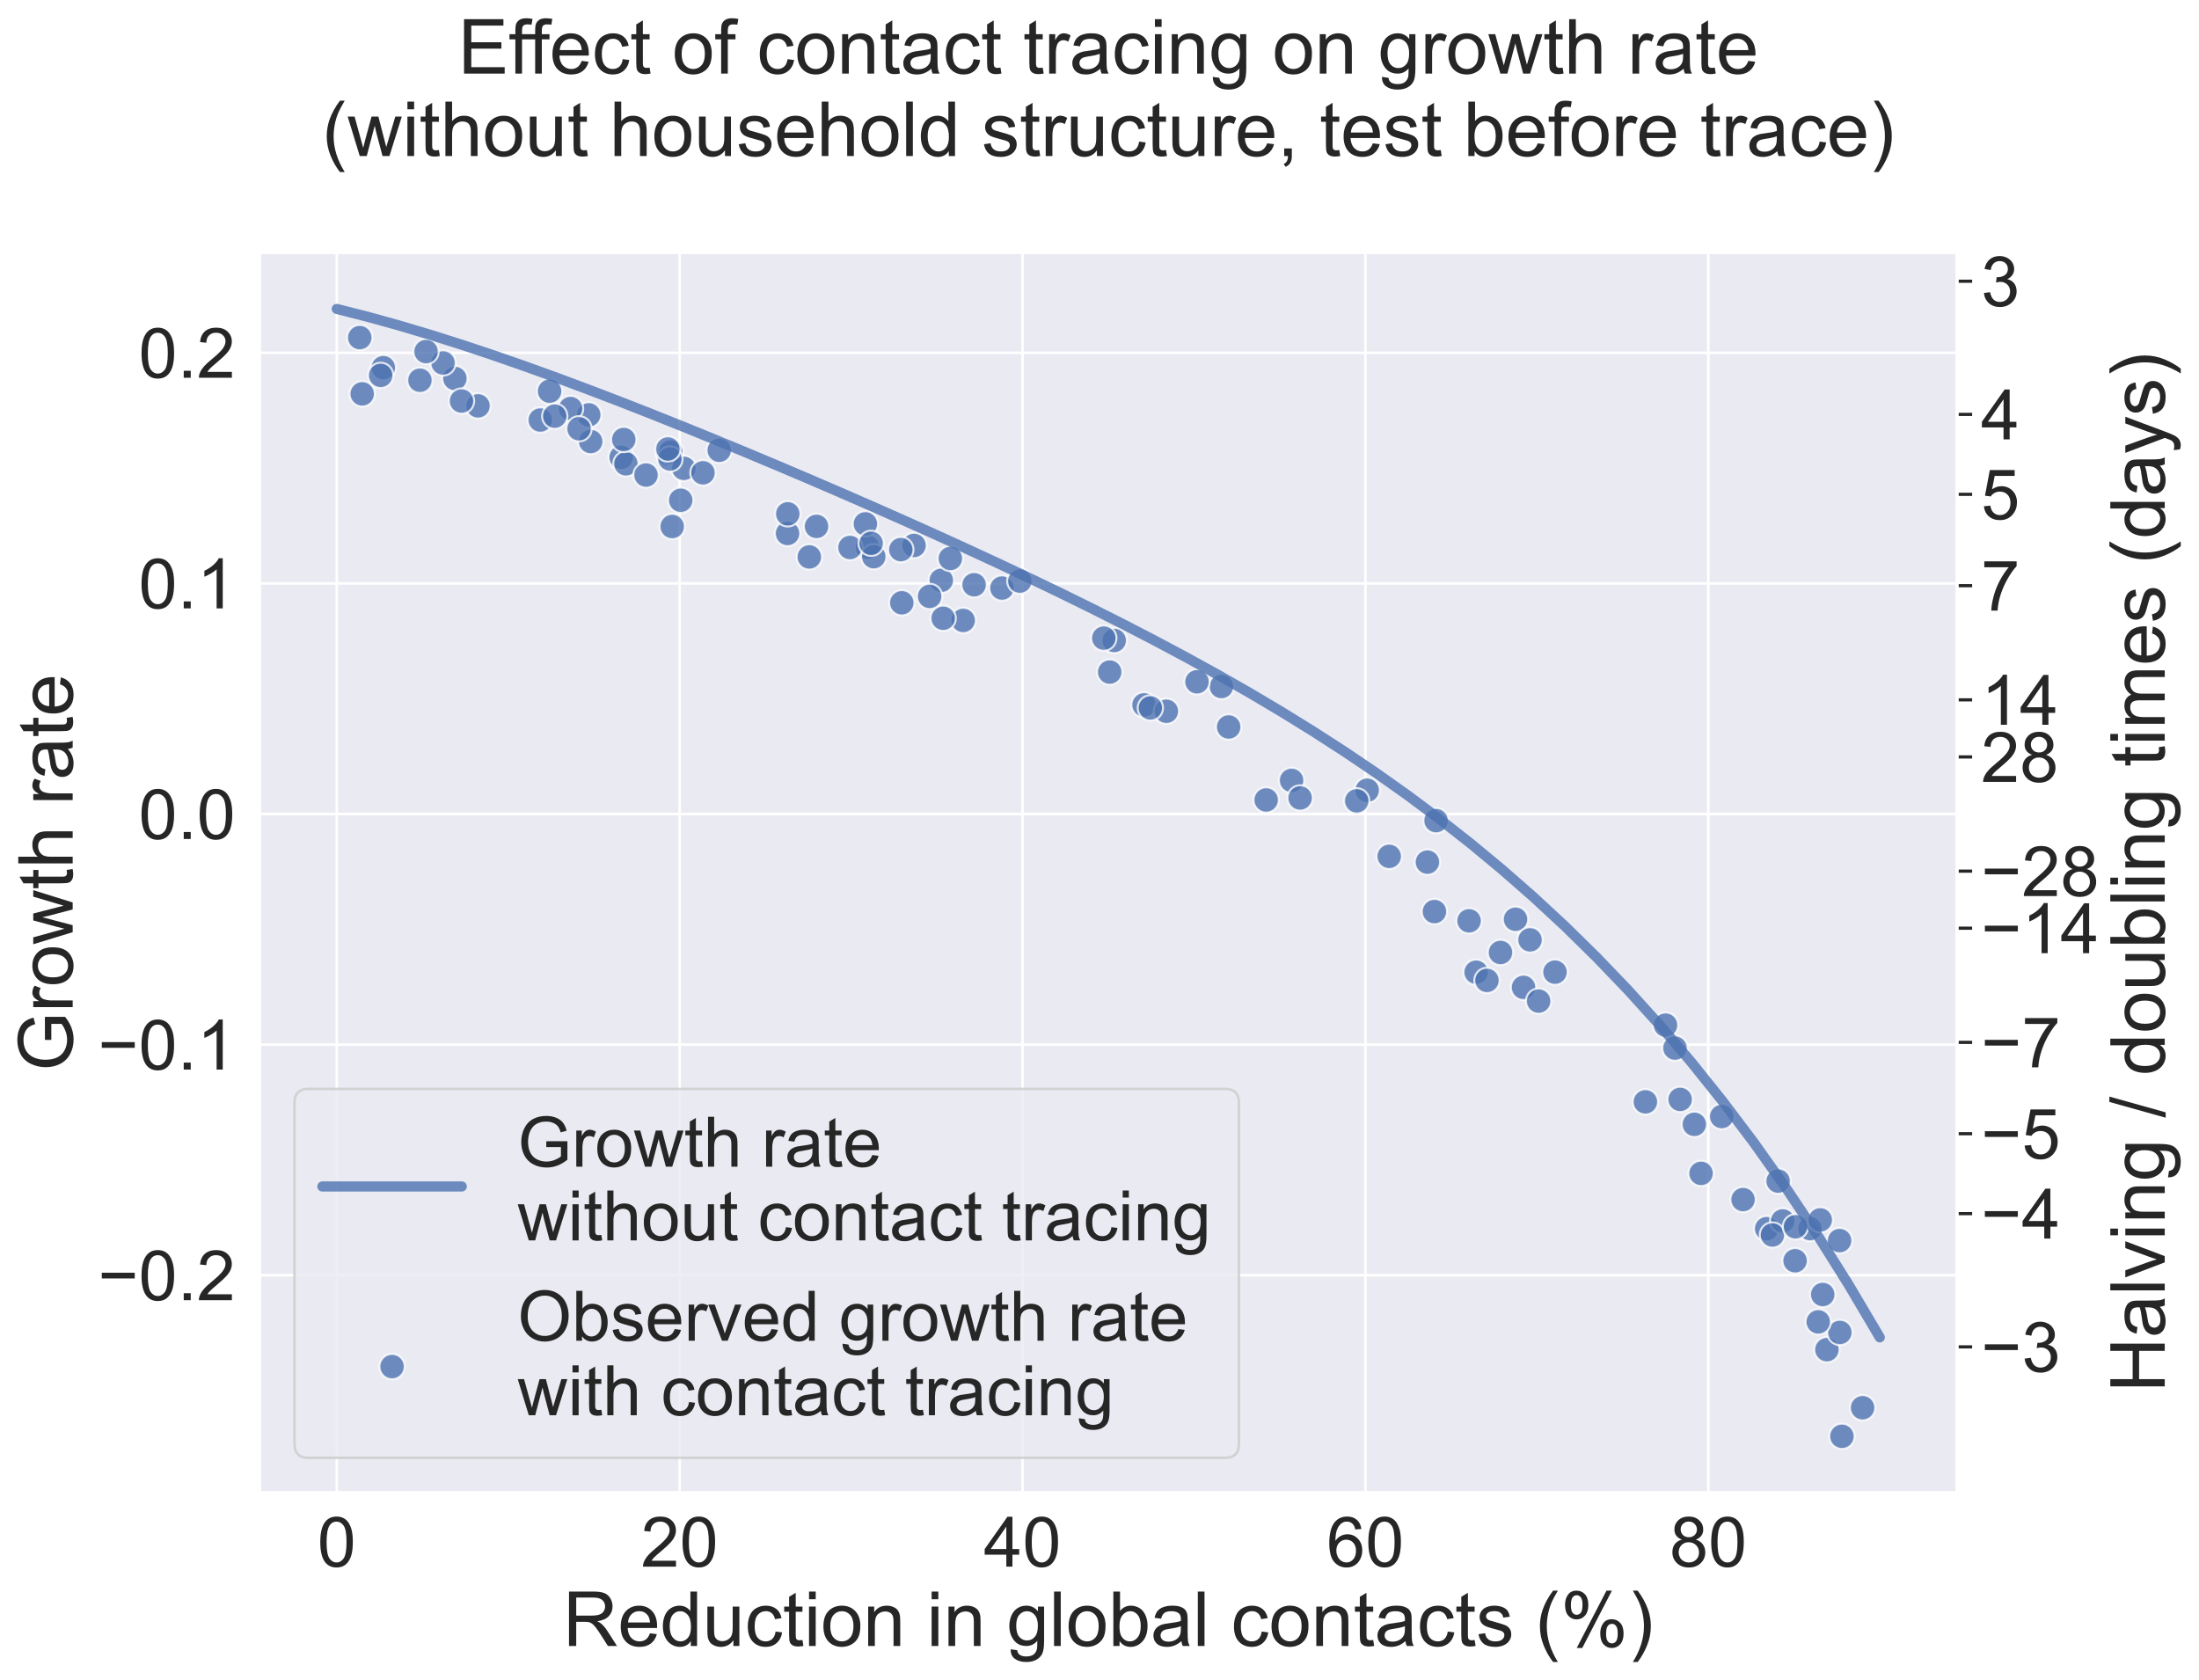 <?xml version="1.0" encoding="utf-8" standalone="no"?>
<!DOCTYPE svg PUBLIC "-//W3C//DTD SVG 1.1//EN"
  "http://www.w3.org/Graphics/SVG/1.1/DTD/svg11.dtd">
<!-- Created with matplotlib (https://matplotlib.org/) -->
<svg height="662.885pt" version="1.1" viewBox="0 0 867.523 662.885" width="867.523pt" xmlns="http://www.w3.org/2000/svg" xmlns:xlink="http://www.w3.org/1999/xlink">
 <defs>
  <style type="text/css">*{stroke-linecap:butt;stroke-linejoin:round;}</style>
 </defs>
 <g id="figure_1">
  <g id="patch_1">
   <path d="M 0 662.885 
L 867.523 662.885 
L 867.523 0 
L 0 0 
z
" style="fill:#ffffff;"/>
  </g>
  <g id="axes_1">
   <g id="patch_2">
    <path d="M 102.423 588.882 
L 772.023 588.882 
L 772.023 99.642 
L 102.423 99.642 
z
" style="fill:#eaeaf2;"/>
   </g>
   <g id="axes_2">
    <g id="patch_3">
     <path d="M 772.023 588.882 
L 772.023 588.882 
L 772.023 99.642 
L 772.023 99.642 
z
" style="fill:#eaeaf2;"/>
    </g>
    <g id="matplotlib.axis_1"/>
    <g id="matplotlib.axis_2">
     <g id="ytick_1">
      <g id="line2d_1">
       <path clip-path="url(#p87f1cb8d8c)" d="M 772.023 531.352 
L 772.023 531.352 
" style="fill:none;stroke:#ffffff;stroke-linecap:round;"/>
      </g>
      <g id="line2d_2">
       <defs>
        <path d="M 0 0 
L 6 0 
" id="m49fed71505" style="stroke:#262626;stroke-width:1.25;"/>
       </defs>
       <g>
        <use style="fill:#262626;stroke:#262626;stroke-width:1.25;" x="772.023" xlink:href="#m49fed71505" y="531.352"/>
       </g>
      </g>
      <g id="text_1">
       <!-- −3 -->
       <g style="fill:#262626;" transform="translate(781.523 541.194)scale(0.275 -0.275)">
        <defs>
         <path d="M 52.828 31.203 
L 5.562 31.203 
L 5.562 39.406 
L 52.828 39.406 
z
" id="ArialMT-8722"/>
         <path d="M 4.203 18.891 
L 12.984 20.062 
Q 14.5 12.594 18.141 9.297 
Q 21.781 6 27 6 
Q 33.203 6 37.469 10.297 
Q 41.75 14.594 41.75 20.953 
Q 41.75 27 37.797 30.922 
Q 33.844 34.859 27.734 34.859 
Q 25.25 34.859 21.531 33.891 
L 22.516 41.609 
Q 23.391 41.5 23.922 41.5 
Q 29.547 41.5 34.031 44.422 
Q 38.531 47.359 38.531 53.469 
Q 38.531 58.297 35.25 61.469 
Q 31.984 64.656 26.812 64.656 
Q 21.688 64.656 18.266 61.422 
Q 14.844 58.203 13.875 51.766 
L 5.078 53.328 
Q 6.688 62.156 12.391 67.016 
Q 18.109 71.875 26.609 71.875 
Q 32.469 71.875 37.391 69.359 
Q 42.328 66.844 44.938 62.5 
Q 47.562 58.156 47.562 53.266 
Q 47.562 48.641 45.062 44.828 
Q 42.578 41.016 37.703 38.766 
Q 44.047 37.312 47.562 32.688 
Q 51.078 28.078 51.078 21.141 
Q 51.078 11.766 44.234 5.25 
Q 37.406 -1.266 26.953 -1.266 
Q 17.531 -1.266 11.297 4.344 
Q 5.078 9.969 4.203 18.891 
z
" id="ArialMT-51"/>
        </defs>
        <use xlink:href="#ArialMT-8722"/>
        <use x="58.398" xlink:href="#ArialMT-51"/>
       </g>
      </g>
     </g>
     <g id="ytick_2">
      <g id="line2d_3">
       <path clip-path="url(#p87f1cb8d8c)" d="M 772.023 478.8 
L 772.023 478.8 
" style="fill:none;stroke:#ffffff;stroke-linecap:round;"/>
      </g>
      <g id="line2d_4">
       <g>
        <use style="fill:#262626;stroke:#262626;stroke-width:1.25;" x="772.023" xlink:href="#m49fed71505" y="478.8"/>
       </g>
      </g>
      <g id="text_2">
       <!-- −4 -->
       <g style="fill:#262626;" transform="translate(781.523 488.642)scale(0.275 -0.275)">
        <defs>
         <path d="M 32.328 0 
L 32.328 17.141 
L 1.266 17.141 
L 1.266 25.203 
L 33.938 71.578 
L 41.109 71.578 
L 41.109 25.203 
L 50.781 25.203 
L 50.781 17.141 
L 41.109 17.141 
L 41.109 0 
z
M 32.328 25.203 
L 32.328 57.469 
L 9.906 25.203 
z
" id="ArialMT-52"/>
        </defs>
        <use xlink:href="#ArialMT-8722"/>
        <use x="58.398" xlink:href="#ArialMT-52"/>
       </g>
      </g>
     </g>
     <g id="ytick_3">
      <g id="line2d_5">
       <path clip-path="url(#p87f1cb8d8c)" d="M 772.023 447.269 
L 772.023 447.269 
" style="fill:none;stroke:#ffffff;stroke-linecap:round;"/>
      </g>
      <g id="line2d_6">
       <g>
        <use style="fill:#262626;stroke:#262626;stroke-width:1.25;" x="772.023" xlink:href="#m49fed71505" y="447.269"/>
       </g>
      </g>
      <g id="text_3">
       <!-- −5 -->
       <g style="fill:#262626;" transform="translate(781.523 457.111)scale(0.275 -0.275)">
        <defs>
         <path d="M 4.156 18.75 
L 13.375 19.531 
Q 14.406 12.797 18.141 9.391 
Q 21.875 6 27.156 6 
Q 33.5 6 37.891 10.781 
Q 42.281 15.578 42.281 23.484 
Q 42.281 31 38.062 35.344 
Q 33.844 39.703 27 39.703 
Q 22.75 39.703 19.328 37.766 
Q 15.922 35.844 13.969 32.766 
L 5.719 33.844 
L 12.641 70.609 
L 48.25 70.609 
L 48.25 62.203 
L 19.672 62.203 
L 15.828 42.969 
Q 22.266 47.469 29.344 47.469 
Q 38.719 47.469 45.156 40.969 
Q 51.609 34.469 51.609 24.266 
Q 51.609 14.547 45.953 7.469 
Q 39.062 -1.219 27.156 -1.219 
Q 17.391 -1.219 11.203 4.25 
Q 5.031 9.719 4.156 18.75 
z
" id="ArialMT-53"/>
        </defs>
        <use xlink:href="#ArialMT-8722"/>
        <use x="58.398" xlink:href="#ArialMT-53"/>
       </g>
      </g>
     </g>
     <g id="ytick_4">
      <g id="line2d_7">
       <path clip-path="url(#p87f1cb8d8c)" d="M 772.023 411.234 
L 772.023 411.234 
" style="fill:none;stroke:#ffffff;stroke-linecap:round;"/>
      </g>
      <g id="line2d_8">
       <g>
        <use style="fill:#262626;stroke:#262626;stroke-width:1.25;" x="772.023" xlink:href="#m49fed71505" y="411.234"/>
       </g>
      </g>
      <g id="text_4">
       <!-- −7 -->
       <g style="fill:#262626;" transform="translate(781.523 421.076)scale(0.275 -0.275)">
        <defs>
         <path d="M 4.734 62.203 
L 4.734 70.656 
L 51.078 70.656 
L 51.078 63.812 
Q 44.234 56.547 37.516 44.484 
Q 30.812 32.422 27.156 19.672 
Q 24.516 10.688 23.781 0 
L 14.75 0 
Q 14.891 8.453 18.062 20.406 
Q 21.234 32.375 27.172 43.484 
Q 33.109 54.594 39.797 62.203 
z
" id="ArialMT-55"/>
        </defs>
        <use xlink:href="#ArialMT-8722"/>
        <use x="58.398" xlink:href="#ArialMT-55"/>
       </g>
      </g>
     </g>
     <g id="ytick_5">
      <g id="line2d_9">
       <path clip-path="url(#p87f1cb8d8c)" d="M 772.023 366.19 
L 772.023 366.19 
" style="fill:none;stroke:#ffffff;stroke-linecap:round;"/>
      </g>
      <g id="line2d_10">
       <g>
        <use style="fill:#262626;stroke:#262626;stroke-width:1.25;" x="772.023" xlink:href="#m49fed71505" y="366.19"/>
       </g>
      </g>
      <g id="text_5">
       <!-- −14 -->
       <g style="fill:#262626;" transform="translate(781.523 376.032)scale(0.275 -0.275)">
        <defs>
         <path d="M 37.25 0 
L 28.469 0 
L 28.469 56 
Q 25.297 52.984 20.141 49.953 
Q 14.984 46.922 10.891 45.406 
L 10.891 53.906 
Q 18.266 57.375 23.781 62.297 
Q 29.297 67.234 31.594 71.875 
L 37.25 71.875 
z
" id="ArialMT-49"/>
        </defs>
        <use xlink:href="#ArialMT-8722"/>
        <use x="58.398" xlink:href="#ArialMT-49"/>
        <use x="114.014" xlink:href="#ArialMT-52"/>
       </g>
      </g>
     </g>
     <g id="ytick_6">
      <g id="line2d_11">
       <path clip-path="url(#p87f1cb8d8c)" d="M 772.023 343.668 
L 772.023 343.668 
" style="fill:none;stroke:#ffffff;stroke-linecap:round;"/>
      </g>
      <g id="line2d_12">
       <g>
        <use style="fill:#262626;stroke:#262626;stroke-width:1.25;" x="772.023" xlink:href="#m49fed71505" y="343.668"/>
       </g>
      </g>
      <g id="text_6">
       <!-- −28 -->
       <g style="fill:#262626;" transform="translate(781.523 353.51)scale(0.275 -0.275)">
        <defs>
         <path d="M 50.344 8.453 
L 50.344 0 
L 3.031 0 
Q 2.938 3.172 4.047 6.109 
Q 5.859 10.938 9.828 15.625 
Q 13.812 20.312 21.344 26.469 
Q 33.016 36.031 37.109 41.625 
Q 41.219 47.219 41.219 52.203 
Q 41.219 57.422 37.469 61 
Q 33.734 64.594 27.734 64.594 
Q 21.391 64.594 17.578 60.781 
Q 13.766 56.984 13.719 50.25 
L 4.688 51.172 
Q 5.609 61.281 11.656 66.578 
Q 17.719 71.875 27.938 71.875 
Q 38.234 71.875 44.234 66.156 
Q 50.25 60.453 50.25 52 
Q 50.25 47.703 48.484 43.547 
Q 46.734 39.406 42.656 34.812 
Q 38.578 30.219 29.109 22.219 
Q 21.188 15.578 18.938 13.203 
Q 16.703 10.844 15.234 8.453 
z
" id="ArialMT-50"/>
         <path d="M 17.672 38.812 
Q 12.203 40.828 9.562 44.531 
Q 6.938 48.25 6.938 53.422 
Q 6.938 61.234 12.547 66.547 
Q 18.172 71.875 27.484 71.875 
Q 36.859 71.875 42.578 66.422 
Q 48.297 60.984 48.297 53.172 
Q 48.297 48.188 45.672 44.5 
Q 43.062 40.828 37.75 38.812 
Q 44.344 36.672 47.781 31.875 
Q 51.219 27.094 51.219 20.453 
Q 51.219 11.281 44.719 5.031 
Q 38.234 -1.219 27.641 -1.219 
Q 17.047 -1.219 10.547 5.047 
Q 4.047 11.328 4.047 20.703 
Q 4.047 27.688 7.594 32.391 
Q 11.141 37.109 17.672 38.812 
z
M 15.922 53.719 
Q 15.922 48.641 19.188 45.406 
Q 22.469 42.188 27.688 42.188 
Q 32.766 42.188 36.016 45.375 
Q 39.266 48.578 39.266 53.219 
Q 39.266 58.062 35.906 61.359 
Q 32.562 64.656 27.594 64.656 
Q 22.562 64.656 19.234 61.422 
Q 15.922 58.203 15.922 53.719 
z
M 13.094 20.656 
Q 13.094 16.891 14.875 13.375 
Q 16.656 9.859 20.172 7.922 
Q 23.688 6 27.734 6 
Q 34.031 6 38.125 10.047 
Q 42.234 14.109 42.234 20.359 
Q 42.234 26.703 38.016 30.859 
Q 33.797 35.016 27.438 35.016 
Q 21.234 35.016 17.156 30.906 
Q 13.094 26.812 13.094 20.656 
z
" id="ArialMT-56"/>
        </defs>
        <use xlink:href="#ArialMT-8722"/>
        <use x="58.398" xlink:href="#ArialMT-50"/>
        <use x="114.014" xlink:href="#ArialMT-56"/>
       </g>
      </g>
     </g>
     <g id="ytick_7">
      <g id="line2d_13">
       <path clip-path="url(#p87f1cb8d8c)" d="M 772.023 298.624 
L 772.023 298.624 
" style="fill:none;stroke:#ffffff;stroke-linecap:round;"/>
      </g>
      <g id="line2d_14">
       <g>
        <use style="fill:#262626;stroke:#262626;stroke-width:1.25;" x="772.023" xlink:href="#m49fed71505" y="298.624"/>
       </g>
      </g>
      <g id="text_7">
       <!-- 28 -->
       <g style="fill:#262626;" transform="translate(781.523 308.466)scale(0.275 -0.275)">
        <use xlink:href="#ArialMT-50"/>
        <use x="55.615" xlink:href="#ArialMT-56"/>
       </g>
      </g>
     </g>
     <g id="ytick_8">
      <g id="line2d_15">
       <path clip-path="url(#p87f1cb8d8c)" d="M 772.023 276.102 
L 772.023 276.102 
" style="fill:none;stroke:#ffffff;stroke-linecap:round;"/>
      </g>
      <g id="line2d_16">
       <g>
        <use style="fill:#262626;stroke:#262626;stroke-width:1.25;" x="772.023" xlink:href="#m49fed71505" y="276.102"/>
       </g>
      </g>
      <g id="text_8">
       <!-- 14 -->
       <g style="fill:#262626;" transform="translate(781.523 285.944)scale(0.275 -0.275)">
        <use xlink:href="#ArialMT-49"/>
        <use x="55.615" xlink:href="#ArialMT-52"/>
       </g>
      </g>
     </g>
     <g id="ytick_9">
      <g id="line2d_17">
       <path clip-path="url(#p87f1cb8d8c)" d="M 772.023 231.058 
L 772.023 231.058 
" style="fill:none;stroke:#ffffff;stroke-linecap:round;"/>
      </g>
      <g id="line2d_18">
       <g>
        <use style="fill:#262626;stroke:#262626;stroke-width:1.25;" x="772.023" xlink:href="#m49fed71505" y="231.058"/>
       </g>
      </g>
      <g id="text_9">
       <!-- 7 -->
       <g style="fill:#262626;" transform="translate(781.523 240.9)scale(0.275 -0.275)">
        <use xlink:href="#ArialMT-55"/>
       </g>
      </g>
     </g>
     <g id="ytick_10">
      <g id="line2d_19">
       <path clip-path="url(#p87f1cb8d8c)" d="M 772.023 195.023 
L 772.023 195.023 
" style="fill:none;stroke:#ffffff;stroke-linecap:round;"/>
      </g>
      <g id="line2d_20">
       <g>
        <use style="fill:#262626;stroke:#262626;stroke-width:1.25;" x="772.023" xlink:href="#m49fed71505" y="195.023"/>
       </g>
      </g>
      <g id="text_10">
       <!-- 5 -->
       <g style="fill:#262626;" transform="translate(781.523 204.865)scale(0.275 -0.275)">
        <use xlink:href="#ArialMT-53"/>
       </g>
      </g>
     </g>
     <g id="ytick_11">
      <g id="line2d_21">
       <path clip-path="url(#p87f1cb8d8c)" d="M 772.023 163.492 
L 772.023 163.492 
" style="fill:none;stroke:#ffffff;stroke-linecap:round;"/>
      </g>
      <g id="line2d_22">
       <g>
        <use style="fill:#262626;stroke:#262626;stroke-width:1.25;" x="772.023" xlink:href="#m49fed71505" y="163.492"/>
       </g>
      </g>
      <g id="text_11">
       <!-- 4 -->
       <g style="fill:#262626;" transform="translate(781.523 173.334)scale(0.275 -0.275)">
        <use xlink:href="#ArialMT-52"/>
       </g>
      </g>
     </g>
     <g id="ytick_12">
      <g id="line2d_23">
       <path clip-path="url(#p87f1cb8d8c)" d="M 772.023 110.941 
L 772.023 110.941 
" style="fill:none;stroke:#ffffff;stroke-linecap:round;"/>
      </g>
      <g id="line2d_24">
       <g>
        <use style="fill:#262626;stroke:#262626;stroke-width:1.25;" x="772.023" xlink:href="#m49fed71505" y="110.941"/>
       </g>
      </g>
      <g id="text_12">
       <!-- 3 -->
       <g style="fill:#262626;" transform="translate(781.523 120.783)scale(0.275 -0.275)">
        <use xlink:href="#ArialMT-51"/>
       </g>
      </g>
     </g>
     <g id="text_13">
      <!-- Halving / doubling times (days) -->
      <g style="fill:#262626;" transform="translate(854.009 549.343)rotate(-90)scale(0.3 -0.3)">
       <defs>
        <path d="M 8.016 0 
L 8.016 71.578 
L 17.484 71.578 
L 17.484 42.188 
L 54.688 42.188 
L 54.688 71.578 
L 64.156 71.578 
L 64.156 0 
L 54.688 0 
L 54.688 33.734 
L 17.484 33.734 
L 17.484 0 
z
" id="ArialMT-72"/>
        <path d="M 40.438 6.391 
Q 35.547 2.25 31.031 0.531 
Q 26.516 -1.172 21.344 -1.172 
Q 12.797 -1.172 8.203 3 
Q 3.609 7.172 3.609 13.672 
Q 3.609 17.484 5.344 20.625 
Q 7.078 23.781 9.891 25.688 
Q 12.703 27.594 16.219 28.562 
Q 18.797 29.25 24.031 29.891 
Q 34.672 31.156 39.703 32.906 
Q 39.75 34.719 39.75 35.203 
Q 39.75 40.578 37.25 42.781 
Q 33.891 45.75 27.25 45.75 
Q 21.047 45.75 18.094 43.578 
Q 15.141 41.406 13.719 35.891 
L 5.125 37.062 
Q 6.297 42.578 8.984 45.969 
Q 11.672 49.359 16.75 51.188 
Q 21.828 53.031 28.516 53.031 
Q 35.156 53.031 39.297 51.469 
Q 43.453 49.906 45.406 47.531 
Q 47.359 45.172 48.141 41.547 
Q 48.578 39.312 48.578 33.453 
L 48.578 21.734 
Q 48.578 9.469 49.141 6.219 
Q 49.703 2.984 51.375 0 
L 42.188 0 
Q 40.828 2.734 40.438 6.391 
z
M 39.703 26.031 
Q 34.906 24.078 25.344 22.703 
Q 19.922 21.922 17.672 20.938 
Q 15.438 19.969 14.203 18.094 
Q 12.984 16.219 12.984 13.922 
Q 12.984 10.406 15.641 8.062 
Q 18.312 5.719 23.438 5.719 
Q 28.516 5.719 32.469 7.938 
Q 36.422 10.156 38.281 14.016 
Q 39.703 17 39.703 22.797 
z
" id="ArialMT-97"/>
        <path d="M 6.391 0 
L 6.391 71.578 
L 15.188 71.578 
L 15.188 0 
z
" id="ArialMT-108"/>
        <path d="M 21 0 
L 1.266 51.859 
L 10.547 51.859 
L 21.688 20.797 
Q 23.484 15.766 25 10.359 
Q 26.172 14.453 28.266 20.219 
L 39.797 51.859 
L 48.828 51.859 
L 29.203 0 
z
" id="ArialMT-118"/>
        <path d="M 6.641 61.469 
L 6.641 71.578 
L 15.438 71.578 
L 15.438 61.469 
z
M 6.641 0 
L 6.641 51.859 
L 15.438 51.859 
L 15.438 0 
z
" id="ArialMT-105"/>
        <path d="M 6.594 0 
L 6.594 51.859 
L 14.5 51.859 
L 14.5 44.484 
Q 20.219 53.031 31 53.031 
Q 35.688 53.031 39.625 51.344 
Q 43.562 49.656 45.516 46.922 
Q 47.469 44.188 48.25 40.438 
Q 48.734 37.984 48.734 31.891 
L 48.734 0 
L 39.938 0 
L 39.938 31.547 
Q 39.938 36.922 38.906 39.578 
Q 37.891 42.234 35.281 43.812 
Q 32.672 45.406 29.156 45.406 
Q 23.531 45.406 19.453 41.844 
Q 15.375 38.281 15.375 28.328 
L 15.375 0 
z
" id="ArialMT-110"/>
        <path d="M 4.984 -4.297 
L 13.531 -5.562 
Q 14.062 -9.516 16.5 -11.328 
Q 19.781 -13.766 25.438 -13.766 
Q 31.547 -13.766 34.859 -11.328 
Q 38.188 -8.891 39.359 -4.5 
Q 40.047 -1.812 39.984 6.781 
Q 34.234 0 25.641 0 
Q 14.938 0 9.078 7.719 
Q 3.219 15.438 3.219 26.219 
Q 3.219 33.641 5.906 39.906 
Q 8.594 46.188 13.688 49.609 
Q 18.797 53.031 25.688 53.031 
Q 34.859 53.031 40.828 45.609 
L 40.828 51.859 
L 48.922 51.859 
L 48.922 7.031 
Q 48.922 -5.078 46.453 -10.125 
Q 44 -15.188 38.641 -18.109 
Q 33.297 -21.047 25.484 -21.047 
Q 16.219 -21.047 10.5 -16.875 
Q 4.781 -12.703 4.984 -4.297 
z
M 12.25 26.859 
Q 12.25 16.656 16.297 11.969 
Q 20.359 7.281 26.469 7.281 
Q 32.516 7.281 36.609 11.938 
Q 40.719 16.609 40.719 26.562 
Q 40.719 36.078 36.5 40.906 
Q 32.281 45.75 26.312 45.75 
Q 20.453 45.75 16.344 40.984 
Q 12.25 36.234 12.25 26.859 
z
" id="ArialMT-103"/>
        <path id="ArialMT-32"/>
        <path d="M 0 -1.219 
L 20.75 72.797 
L 27.781 72.797 
L 7.078 -1.219 
z
" id="ArialMT-47"/>
        <path d="M 40.234 0 
L 40.234 6.547 
Q 35.297 -1.172 25.734 -1.172 
Q 19.531 -1.172 14.328 2.25 
Q 9.125 5.672 6.266 11.797 
Q 3.422 17.922 3.422 25.875 
Q 3.422 33.641 6 39.969 
Q 8.594 46.297 13.766 49.656 
Q 18.953 53.031 25.344 53.031 
Q 30.031 53.031 33.688 51.047 
Q 37.359 49.078 39.656 45.906 
L 39.656 71.578 
L 48.391 71.578 
L 48.391 0 
z
M 12.453 25.875 
Q 12.453 15.922 16.641 10.984 
Q 20.844 6.062 26.562 6.062 
Q 32.328 6.062 36.344 10.766 
Q 40.375 15.484 40.375 25.141 
Q 40.375 35.797 36.266 40.766 
Q 32.172 45.75 26.172 45.75 
Q 20.312 45.75 16.375 40.969 
Q 12.453 36.188 12.453 25.875 
z
" id="ArialMT-100"/>
        <path d="M 3.328 25.922 
Q 3.328 40.328 11.328 47.266 
Q 18.016 53.031 27.641 53.031 
Q 38.328 53.031 45.109 46.016 
Q 51.906 39.016 51.906 26.656 
Q 51.906 16.656 48.906 10.906 
Q 45.906 5.172 40.156 2 
Q 34.422 -1.172 27.641 -1.172 
Q 16.75 -1.172 10.031 5.812 
Q 3.328 12.797 3.328 25.922 
z
M 12.359 25.922 
Q 12.359 15.969 16.703 11.016 
Q 21.047 6.062 27.641 6.062 
Q 34.188 6.062 38.531 11.031 
Q 42.875 16.016 42.875 26.219 
Q 42.875 35.844 38.5 40.797 
Q 34.125 45.75 27.641 45.75 
Q 21.047 45.75 16.703 40.812 
Q 12.359 35.891 12.359 25.922 
z
" id="ArialMT-111"/>
        <path d="M 40.578 0 
L 40.578 7.625 
Q 34.516 -1.172 24.125 -1.172 
Q 19.531 -1.172 15.547 0.578 
Q 11.578 2.344 9.641 5 
Q 7.719 7.672 6.938 11.531 
Q 6.391 14.109 6.391 19.734 
L 6.391 51.859 
L 15.188 51.859 
L 15.188 23.094 
Q 15.188 16.219 15.719 13.812 
Q 16.547 10.359 19.234 8.375 
Q 21.922 6.391 25.875 6.391 
Q 29.828 6.391 33.297 8.422 
Q 36.766 10.453 38.203 13.938 
Q 39.656 17.438 39.656 24.078 
L 39.656 51.859 
L 48.438 51.859 
L 48.438 0 
z
" id="ArialMT-117"/>
        <path d="M 14.703 0 
L 6.547 0 
L 6.547 71.578 
L 15.328 71.578 
L 15.328 46.047 
Q 20.906 53.031 29.547 53.031 
Q 34.328 53.031 38.594 51.094 
Q 42.875 49.172 45.625 45.672 
Q 48.391 42.188 49.953 37.25 
Q 51.516 32.328 51.516 26.703 
Q 51.516 13.375 44.922 6.094 
Q 38.328 -1.172 29.109 -1.172 
Q 19.922 -1.172 14.703 6.5 
z
M 14.594 26.312 
Q 14.594 17 17.141 12.844 
Q 21.297 6.062 28.375 6.062 
Q 34.125 6.062 38.328 11.062 
Q 42.531 16.062 42.531 25.984 
Q 42.531 36.141 38.5 40.969 
Q 34.469 45.797 28.766 45.797 
Q 23 45.797 18.797 40.797 
Q 14.594 35.797 14.594 26.312 
z
" id="ArialMT-98"/>
        <path d="M 25.781 7.859 
L 27.047 0.094 
Q 23.344 -0.688 20.406 -0.688 
Q 15.625 -0.688 12.984 0.828 
Q 10.359 2.344 9.281 4.812 
Q 8.203 7.281 8.203 15.188 
L 8.203 45.016 
L 1.766 45.016 
L 1.766 51.859 
L 8.203 51.859 
L 8.203 64.703 
L 16.938 69.969 
L 16.938 51.859 
L 25.781 51.859 
L 25.781 45.016 
L 16.938 45.016 
L 16.938 14.703 
Q 16.938 10.938 17.406 9.859 
Q 17.875 8.797 18.922 8.156 
Q 19.969 7.516 21.922 7.516 
Q 23.391 7.516 25.781 7.859 
z
" id="ArialMT-116"/>
        <path d="M 6.594 0 
L 6.594 51.859 
L 14.453 51.859 
L 14.453 44.578 
Q 16.891 48.391 20.938 50.703 
Q 25 53.031 30.172 53.031 
Q 35.938 53.031 39.625 50.641 
Q 43.312 48.25 44.828 43.953 
Q 50.984 53.031 60.844 53.031 
Q 68.562 53.031 72.703 48.75 
Q 76.859 44.484 76.859 35.594 
L 76.859 0 
L 68.109 0 
L 68.109 32.672 
Q 68.109 37.938 67.25 40.25 
Q 66.406 42.578 64.156 43.984 
Q 61.922 45.406 58.891 45.406 
Q 53.422 45.406 49.797 41.766 
Q 46.188 38.141 46.188 30.125 
L 46.188 0 
L 37.406 0 
L 37.406 33.688 
Q 37.406 39.547 35.25 42.469 
Q 33.109 45.406 28.219 45.406 
Q 24.516 45.406 21.359 43.453 
Q 18.219 41.5 16.797 37.734 
Q 15.375 33.984 15.375 26.906 
L 15.375 0 
z
" id="ArialMT-109"/>
        <path d="M 42.094 16.703 
L 51.172 15.578 
Q 49.031 7.625 43.219 3.219 
Q 37.406 -1.172 28.375 -1.172 
Q 17 -1.172 10.328 5.828 
Q 3.656 12.844 3.656 25.484 
Q 3.656 38.578 10.391 45.797 
Q 17.141 53.031 27.875 53.031 
Q 38.281 53.031 44.875 45.953 
Q 51.469 38.875 51.469 26.031 
Q 51.469 25.25 51.422 23.688 
L 12.75 23.688 
Q 13.234 15.141 17.578 10.594 
Q 21.922 6.062 28.422 6.062 
Q 33.25 6.062 36.672 8.594 
Q 40.094 11.141 42.094 16.703 
z
M 13.234 30.906 
L 42.188 30.906 
Q 41.609 37.453 38.875 40.719 
Q 34.672 45.797 27.984 45.797 
Q 21.922 45.797 17.797 41.75 
Q 13.672 37.703 13.234 30.906 
z
" id="ArialMT-101"/>
        <path d="M 3.078 15.484 
L 11.766 16.844 
Q 12.5 11.625 15.844 8.844 
Q 19.188 6.062 25.203 6.062 
Q 31.25 6.062 34.172 8.516 
Q 37.109 10.984 37.109 14.312 
Q 37.109 17.281 34.516 19 
Q 32.719 20.172 25.531 21.969 
Q 15.875 24.422 12.141 26.203 
Q 8.406 27.984 6.469 31.125 
Q 4.547 34.281 4.547 38.094 
Q 4.547 41.547 6.125 44.5 
Q 7.719 47.469 10.453 49.422 
Q 12.5 50.922 16.031 51.969 
Q 19.578 53.031 23.641 53.031 
Q 29.734 53.031 34.344 51.266 
Q 38.969 49.516 41.156 46.5 
Q 43.359 43.5 44.188 38.484 
L 35.594 37.312 
Q 35.016 41.312 32.203 43.547 
Q 29.391 45.797 24.266 45.797 
Q 18.219 45.797 15.625 43.797 
Q 13.031 41.797 13.031 39.109 
Q 13.031 37.406 14.109 36.031 
Q 15.188 34.625 17.484 33.688 
Q 18.797 33.203 25.25 31.453 
Q 34.578 28.953 38.25 27.359 
Q 41.938 25.781 44.031 22.75 
Q 46.141 19.734 46.141 15.234 
Q 46.141 10.844 43.578 6.953 
Q 41.016 3.078 36.172 0.953 
Q 31.344 -1.172 25.25 -1.172 
Q 15.141 -1.172 9.844 3.031 
Q 4.547 7.234 3.078 15.484 
z
" id="ArialMT-115"/>
        <path d="M 23.391 -21.047 
Q 16.109 -11.859 11.078 0.438 
Q 6.062 12.75 6.062 25.922 
Q 6.062 37.547 9.812 48.188 
Q 14.203 60.547 23.391 72.797 
L 29.688 72.797 
Q 23.781 62.641 21.875 58.297 
Q 18.891 51.562 17.188 44.234 
Q 15.094 35.109 15.094 25.875 
Q 15.094 2.391 29.688 -21.047 
z
" id="ArialMT-40"/>
        <path d="M 6.203 -19.969 
L 5.219 -11.719 
Q 8.109 -12.5 10.25 -12.5 
Q 13.188 -12.5 14.938 -11.516 
Q 16.703 -10.547 17.828 -8.797 
Q 18.656 -7.469 20.516 -2.25 
Q 20.75 -1.516 21.297 -0.094 
L 1.609 51.859 
L 11.078 51.859 
L 21.875 21.828 
Q 23.969 16.109 25.641 9.812 
Q 27.156 15.875 29.25 21.625 
L 40.328 51.859 
L 49.125 51.859 
L 29.391 -0.875 
Q 26.219 -9.422 24.469 -12.641 
Q 22.125 -17 19.094 -19.016 
Q 16.062 -21.047 11.859 -21.047 
Q 9.328 -21.047 6.203 -19.969 
z
" id="ArialMT-121"/>
        <path d="M 12.359 -21.047 
L 6.062 -21.047 
Q 20.656 2.391 20.656 25.875 
Q 20.656 35.062 18.562 44.094 
Q 16.891 51.422 13.922 58.156 
Q 12.016 62.547 6.062 72.797 
L 12.359 72.797 
Q 21.531 60.547 25.922 48.188 
Q 29.688 37.547 29.688 25.922 
Q 29.688 12.75 24.625 0.438 
Q 19.578 -11.859 12.359 -21.047 
z
" id="ArialMT-41"/>
       </defs>
       <use xlink:href="#ArialMT-72"/>
       <use x="72.217" xlink:href="#ArialMT-97"/>
       <use x="127.832" xlink:href="#ArialMT-108"/>
       <use x="150.049" xlink:href="#ArialMT-118"/>
       <use x="200.049" xlink:href="#ArialMT-105"/>
       <use x="222.266" xlink:href="#ArialMT-110"/>
       <use x="277.881" xlink:href="#ArialMT-103"/>
       <use x="333.496" xlink:href="#ArialMT-32"/>
       <use x="361.279" xlink:href="#ArialMT-47"/>
       <use x="389.062" xlink:href="#ArialMT-32"/>
       <use x="416.846" xlink:href="#ArialMT-100"/>
       <use x="472.461" xlink:href="#ArialMT-111"/>
       <use x="528.076" xlink:href="#ArialMT-117"/>
       <use x="583.691" xlink:href="#ArialMT-98"/>
       <use x="639.307" xlink:href="#ArialMT-108"/>
       <use x="661.523" xlink:href="#ArialMT-105"/>
       <use x="683.74" xlink:href="#ArialMT-110"/>
       <use x="739.355" xlink:href="#ArialMT-103"/>
       <use x="794.971" xlink:href="#ArialMT-32"/>
       <use x="822.754" xlink:href="#ArialMT-116"/>
       <use x="850.537" xlink:href="#ArialMT-105"/>
       <use x="872.754" xlink:href="#ArialMT-109"/>
       <use x="956.055" xlink:href="#ArialMT-101"/>
       <use x="1011.67" xlink:href="#ArialMT-115"/>
       <use x="1061.67" xlink:href="#ArialMT-32"/>
       <use x="1089.453" xlink:href="#ArialMT-40"/>
       <use x="1122.754" xlink:href="#ArialMT-100"/>
       <use x="1178.369" xlink:href="#ArialMT-97"/>
       <use x="1233.984" xlink:href="#ArialMT-121"/>
       <use x="1283.984" xlink:href="#ArialMT-115"/>
       <use x="1333.984" xlink:href="#ArialMT-41"/>
      </g>
     </g>
    </g>
    <g id="patch_4">
     <path d="M 772.023 588.882 
L 772.023 99.642 
" style="fill:none;stroke:#ffffff;stroke-linecap:square;stroke-linejoin:miter;stroke-width:1.25;"/>
    </g>
   </g>
   <g id="matplotlib.axis_3">
    <g id="xtick_1">
     <g id="line2d_25">
      <path clip-path="url(#pda7650f56b)" d="M 132.859 588.882 
L 132.859 99.642 
" style="fill:none;stroke:#ffffff;stroke-linecap:round;"/>
     </g>
     <g id="text_14">
      <!-- 0 -->
      <g style="fill:#262626;" transform="translate(125.213 618.066)scale(0.275 -0.275)">
       <defs>
        <path d="M 4.156 35.297 
Q 4.156 48 6.766 55.734 
Q 9.375 63.484 14.516 67.672 
Q 19.672 71.875 27.484 71.875 
Q 33.25 71.875 37.594 69.547 
Q 41.938 67.234 44.766 62.859 
Q 47.609 58.5 49.219 52.219 
Q 50.828 45.953 50.828 35.297 
Q 50.828 22.703 48.234 14.969 
Q 45.656 7.234 40.5 3 
Q 35.359 -1.219 27.484 -1.219 
Q 17.141 -1.219 11.234 6.203 
Q 4.156 15.141 4.156 35.297 
z
M 13.188 35.297 
Q 13.188 17.672 17.312 11.828 
Q 21.438 6 27.484 6 
Q 33.547 6 37.672 11.859 
Q 41.797 17.719 41.797 35.297 
Q 41.797 52.984 37.672 58.781 
Q 33.547 64.594 27.391 64.594 
Q 21.344 64.594 17.719 59.469 
Q 13.188 52.938 13.188 35.297 
z
" id="ArialMT-48"/>
       </defs>
       <use xlink:href="#ArialMT-48"/>
      </g>
     </g>
    </g>
    <g id="xtick_2">
     <g id="line2d_26">
      <path clip-path="url(#pda7650f56b)" d="M 268.132 588.882 
L 268.132 99.642 
" style="fill:none;stroke:#ffffff;stroke-linecap:round;"/>
     </g>
     <g id="text_15">
      <!-- 20 -->
      <g style="fill:#262626;" transform="translate(252.839 618.066)scale(0.275 -0.275)">
       <use xlink:href="#ArialMT-50"/>
       <use x="55.615" xlink:href="#ArialMT-48"/>
      </g>
     </g>
    </g>
    <g id="xtick_3">
     <g id="line2d_27">
      <path clip-path="url(#pda7650f56b)" d="M 403.404 588.882 
L 403.404 99.642 
" style="fill:none;stroke:#ffffff;stroke-linecap:round;"/>
     </g>
     <g id="text_16">
      <!-- 40 -->
      <g style="fill:#262626;" transform="translate(388.112 618.066)scale(0.275 -0.275)">
       <use xlink:href="#ArialMT-52"/>
       <use x="55.615" xlink:href="#ArialMT-48"/>
      </g>
     </g>
    </g>
    <g id="xtick_4">
     <g id="line2d_28">
      <path clip-path="url(#pda7650f56b)" d="M 538.677 588.882 
L 538.677 99.642 
" style="fill:none;stroke:#ffffff;stroke-linecap:round;"/>
     </g>
     <g id="text_17">
      <!-- 60 -->
      <g style="fill:#262626;" transform="translate(523.385 618.066)scale(0.275 -0.275)">
       <defs>
        <path d="M 49.75 54.047 
L 41.016 53.375 
Q 39.844 58.547 37.703 60.891 
Q 34.125 64.656 28.906 64.656 
Q 24.703 64.656 21.531 62.312 
Q 17.391 59.281 14.984 53.469 
Q 12.594 47.656 12.5 36.922 
Q 15.672 41.75 20.266 44.094 
Q 24.859 46.438 29.891 46.438 
Q 38.672 46.438 44.844 39.969 
Q 51.031 33.5 51.031 23.25 
Q 51.031 16.5 48.125 10.719 
Q 45.219 4.938 40.141 1.859 
Q 35.062 -1.219 28.609 -1.219 
Q 17.625 -1.219 10.688 6.859 
Q 3.766 14.938 3.766 33.5 
Q 3.766 54.25 11.422 63.672 
Q 18.109 71.875 29.438 71.875 
Q 37.891 71.875 43.281 67.141 
Q 48.688 62.406 49.75 54.047 
z
M 13.875 23.188 
Q 13.875 18.656 15.797 14.5 
Q 17.719 10.359 21.188 8.172 
Q 24.656 6 28.469 6 
Q 34.031 6 38.031 10.484 
Q 42.047 14.984 42.047 22.703 
Q 42.047 30.125 38.078 34.391 
Q 34.125 38.672 28.125 38.672 
Q 22.172 38.672 18.016 34.391 
Q 13.875 30.125 13.875 23.188 
z
" id="ArialMT-54"/>
       </defs>
       <use xlink:href="#ArialMT-54"/>
       <use x="55.615" xlink:href="#ArialMT-48"/>
      </g>
     </g>
    </g>
    <g id="xtick_5">
     <g id="line2d_29">
      <path clip-path="url(#pda7650f56b)" d="M 673.95 588.882 
L 673.95 99.642 
" style="fill:none;stroke:#ffffff;stroke-linecap:round;"/>
     </g>
     <g id="text_18">
      <!-- 80 -->
      <g style="fill:#262626;" transform="translate(658.657 618.066)scale(0.275 -0.275)">
       <use xlink:href="#ArialMT-56"/>
       <use x="55.615" xlink:href="#ArialMT-48"/>
      </g>
     </g>
    </g>
    <g id="text_19">
     <!-- Reduction in global contacts (%) -->
     <g style="fill:#262626;" transform="translate(222.123 649.371)scale(0.3 -0.3)">
      <defs>
       <path d="M 7.859 0 
L 7.859 71.578 
L 39.594 71.578 
Q 49.172 71.578 54.141 69.641 
Q 59.125 67.719 62.109 62.828 
Q 65.094 57.953 65.094 52.047 
Q 65.094 44.438 60.156 39.203 
Q 55.219 33.984 44.922 32.562 
Q 48.688 30.766 50.641 29 
Q 54.781 25.203 58.5 19.484 
L 70.953 0 
L 59.031 0 
L 49.562 14.891 
Q 45.406 21.344 42.719 24.75 
Q 40.047 28.172 37.922 29.531 
Q 35.797 30.906 33.594 31.453 
Q 31.984 31.781 28.328 31.781 
L 17.328 31.781 
L 17.328 0 
z
M 17.328 39.984 
L 37.703 39.984 
Q 44.188 39.984 47.844 41.328 
Q 51.516 42.672 53.422 45.625 
Q 55.328 48.578 55.328 52.047 
Q 55.328 57.125 51.641 60.391 
Q 47.953 63.672 39.984 63.672 
L 17.328 63.672 
z
" id="ArialMT-82"/>
       <path d="M 40.438 19 
L 49.078 17.875 
Q 47.656 8.938 41.812 3.875 
Q 35.984 -1.172 27.484 -1.172 
Q 16.844 -1.172 10.375 5.781 
Q 3.906 12.75 3.906 25.734 
Q 3.906 34.125 6.688 40.422 
Q 9.469 46.734 15.156 49.875 
Q 20.844 53.031 27.547 53.031 
Q 35.984 53.031 41.359 48.75 
Q 46.734 44.484 48.25 36.625 
L 39.703 35.297 
Q 38.484 40.531 35.375 43.156 
Q 32.281 45.797 27.875 45.797 
Q 21.234 45.797 17.078 41.031 
Q 12.938 36.281 12.938 25.984 
Q 12.938 15.531 16.938 10.797 
Q 20.953 6.062 27.391 6.062 
Q 32.562 6.062 36.031 9.234 
Q 39.5 12.406 40.438 19 
z
" id="ArialMT-99"/>
       <path d="M 5.812 54.391 
Q 5.812 62.062 9.672 67.422 
Q 13.531 72.797 20.844 72.797 
Q 27.594 72.797 32 67.984 
Q 36.422 63.188 36.422 53.859 
Q 36.422 44.781 31.953 39.875 
Q 27.484 34.969 20.953 34.969 
Q 14.453 34.969 10.125 39.797 
Q 5.812 44.625 5.812 54.391 
z
M 21.094 66.75 
Q 17.828 66.75 15.656 63.906 
Q 13.484 61.078 13.484 53.516 
Q 13.484 46.625 15.672 43.812 
Q 17.875 41.016 21.094 41.016 
Q 24.422 41.016 26.594 43.844 
Q 28.766 46.688 28.766 54.203 
Q 28.766 61.141 26.562 63.938 
Q 24.359 66.75 21.094 66.75 
z
M 21.141 -2.641 
L 60.297 72.797 
L 67.438 72.797 
L 28.422 -2.641 
z
M 52.094 16.797 
Q 52.094 24.516 55.953 29.859 
Q 59.812 35.203 67.188 35.203 
Q 73.922 35.203 78.344 30.391 
Q 82.766 25.594 82.766 16.266 
Q 82.766 7.172 78.297 2.266 
Q 73.828 -2.641 67.234 -2.641 
Q 60.75 -2.641 56.422 2.219 
Q 52.094 7.078 52.094 16.797 
z
M 67.438 29.156 
Q 64.109 29.156 61.938 26.312 
Q 59.766 23.484 59.766 15.922 
Q 59.766 9.078 61.953 6.25 
Q 64.156 3.422 67.391 3.422 
Q 70.75 3.422 72.922 6.25 
Q 75.094 9.078 75.094 16.609 
Q 75.094 23.531 72.891 26.344 
Q 70.703 29.156 67.438 29.156 
z
" id="ArialMT-37"/>
      </defs>
      <use xlink:href="#ArialMT-82"/>
      <use x="72.217" xlink:href="#ArialMT-101"/>
      <use x="127.832" xlink:href="#ArialMT-100"/>
      <use x="183.447" xlink:href="#ArialMT-117"/>
      <use x="239.062" xlink:href="#ArialMT-99"/>
      <use x="289.062" xlink:href="#ArialMT-116"/>
      <use x="316.846" xlink:href="#ArialMT-105"/>
      <use x="339.062" xlink:href="#ArialMT-111"/>
      <use x="394.678" xlink:href="#ArialMT-110"/>
      <use x="450.293" xlink:href="#ArialMT-32"/>
      <use x="478.076" xlink:href="#ArialMT-105"/>
      <use x="500.293" xlink:href="#ArialMT-110"/>
      <use x="555.908" xlink:href="#ArialMT-32"/>
      <use x="583.691" xlink:href="#ArialMT-103"/>
      <use x="639.307" xlink:href="#ArialMT-108"/>
      <use x="661.523" xlink:href="#ArialMT-111"/>
      <use x="717.139" xlink:href="#ArialMT-98"/>
      <use x="772.754" xlink:href="#ArialMT-97"/>
      <use x="828.369" xlink:href="#ArialMT-108"/>
      <use x="850.586" xlink:href="#ArialMT-32"/>
      <use x="878.369" xlink:href="#ArialMT-99"/>
      <use x="928.369" xlink:href="#ArialMT-111"/>
      <use x="983.984" xlink:href="#ArialMT-110"/>
      <use x="1039.6" xlink:href="#ArialMT-116"/>
      <use x="1067.383" xlink:href="#ArialMT-97"/>
      <use x="1122.998" xlink:href="#ArialMT-99"/>
      <use x="1172.998" xlink:href="#ArialMT-116"/>
      <use x="1200.781" xlink:href="#ArialMT-115"/>
      <use x="1250.781" xlink:href="#ArialMT-32"/>
      <use x="1278.564" xlink:href="#ArialMT-40"/>
      <use x="1311.865" xlink:href="#ArialMT-37"/>
      <use x="1400.781" xlink:href="#ArialMT-41"/>
     </g>
    </g>
   </g>
   <g id="matplotlib.axis_4">
    <g id="ytick_13">
     <g id="line2d_30">
      <path clip-path="url(#pda7650f56b)" d="M 102.423 503.104 
L 772.023 503.104 
" style="fill:none;stroke:#ffffff;stroke-linecap:round;"/>
     </g>
     <g id="text_20">
      <!-- −0.2 -->
      <g style="fill:#262626;" transform="translate(38.636 512.946)scale(0.275 -0.275)">
       <defs>
        <path d="M 9.078 0 
L 9.078 10.016 
L 19.094 10.016 
L 19.094 0 
z
" id="ArialMT-46"/>
       </defs>
       <use xlink:href="#ArialMT-8722"/>
       <use x="58.398" xlink:href="#ArialMT-48"/>
       <use x="114.014" xlink:href="#ArialMT-46"/>
       <use x="141.797" xlink:href="#ArialMT-50"/>
      </g>
     </g>
    </g>
    <g id="ytick_14">
     <g id="line2d_31">
      <path clip-path="url(#pda7650f56b)" d="M 102.423 412.125 
L 772.023 412.125 
" style="fill:none;stroke:#ffffff;stroke-linecap:round;"/>
     </g>
     <g id="text_21">
      <!-- −0.1 -->
      <g style="fill:#262626;" transform="translate(38.636 421.967)scale(0.275 -0.275)">
       <use xlink:href="#ArialMT-8722"/>
       <use x="58.398" xlink:href="#ArialMT-48"/>
       <use x="114.014" xlink:href="#ArialMT-46"/>
       <use x="141.797" xlink:href="#ArialMT-49"/>
      </g>
     </g>
    </g>
    <g id="ytick_15">
     <g id="line2d_32">
      <path clip-path="url(#pda7650f56b)" d="M 102.423 321.146 
L 772.023 321.146 
" style="fill:none;stroke:#ffffff;stroke-linecap:round;"/>
     </g>
     <g id="text_22">
      <!-- 0.0 -->
      <g style="fill:#262626;" transform="translate(54.698 330.988)scale(0.275 -0.275)">
       <use xlink:href="#ArialMT-48"/>
       <use x="55.615" xlink:href="#ArialMT-46"/>
       <use x="83.398" xlink:href="#ArialMT-48"/>
      </g>
     </g>
    </g>
    <g id="ytick_16">
     <g id="line2d_33">
      <path clip-path="url(#pda7650f56b)" d="M 102.423 230.167 
L 772.023 230.167 
" style="fill:none;stroke:#ffffff;stroke-linecap:round;"/>
     </g>
     <g id="text_23">
      <!-- 0.1 -->
      <g style="fill:#262626;" transform="translate(54.698 240.009)scale(0.275 -0.275)">
       <use xlink:href="#ArialMT-48"/>
       <use x="55.615" xlink:href="#ArialMT-46"/>
       <use x="83.398" xlink:href="#ArialMT-49"/>
      </g>
     </g>
    </g>
    <g id="ytick_17">
     <g id="line2d_34">
      <path clip-path="url(#pda7650f56b)" d="M 102.423 139.189 
L 772.023 139.189 
" style="fill:none;stroke:#ffffff;stroke-linecap:round;"/>
     </g>
     <g id="text_24">
      <!-- 0.2 -->
      <g style="fill:#262626;" transform="translate(54.698 149.031)scale(0.275 -0.275)">
       <use xlink:href="#ArialMT-48"/>
       <use x="55.615" xlink:href="#ArialMT-46"/>
       <use x="83.398" xlink:href="#ArialMT-50"/>
      </g>
     </g>
    </g>
    <g id="text_25">
     <!-- Growth rate -->
     <g style="fill:#262626;" transform="translate(28.673 422.618)rotate(-90)scale(0.3 -0.3)">
      <defs>
       <path d="M 41.219 28.078 
L 41.219 36.469 
L 71.531 36.531 
L 71.531 9.969 
Q 64.547 4.391 57.125 1.578 
Q 49.703 -1.219 41.891 -1.219 
Q 31.344 -1.219 22.719 3.297 
Q 14.109 7.812 9.719 16.359 
Q 5.328 24.906 5.328 35.453 
Q 5.328 45.906 9.688 54.953 
Q 14.062 64.016 22.266 68.406 
Q 30.469 72.797 41.156 72.797 
Q 48.922 72.797 55.188 70.281 
Q 61.469 67.781 65.031 63.281 
Q 68.609 58.797 70.453 51.562 
L 61.922 49.219 
Q 60.297 54.688 57.906 57.812 
Q 55.516 60.938 51.062 62.812 
Q 46.625 64.703 41.219 64.703 
Q 34.719 64.703 29.984 62.719 
Q 25.25 60.75 22.344 57.516 
Q 19.438 54.297 17.828 50.438 
Q 15.094 43.797 15.094 36.031 
Q 15.094 26.469 18.391 20.016 
Q 21.688 13.578 27.984 10.453 
Q 34.281 7.328 41.359 7.328 
Q 47.516 7.328 53.375 9.688 
Q 59.234 12.062 62.25 14.75 
L 62.25 28.078 
z
" id="ArialMT-71"/>
       <path d="M 6.5 0 
L 6.5 51.859 
L 14.406 51.859 
L 14.406 44 
Q 17.438 49.516 20 51.266 
Q 22.562 53.031 25.641 53.031 
Q 30.078 53.031 34.672 50.203 
L 31.641 42.047 
Q 28.422 43.953 25.203 43.953 
Q 22.312 43.953 20.016 42.219 
Q 17.719 40.484 16.75 37.406 
Q 15.281 32.719 15.281 27.156 
L 15.281 0 
z
" id="ArialMT-114"/>
       <path d="M 16.156 0 
L 0.297 51.859 
L 9.375 51.859 
L 17.625 21.922 
L 20.703 10.797 
Q 20.906 11.625 23.391 21.484 
L 31.641 51.859 
L 40.672 51.859 
L 48.438 21.781 
L 51.031 11.859 
L 54 21.875 
L 62.891 51.859 
L 71.438 51.859 
L 55.219 0 
L 46.094 0 
L 37.844 31.062 
L 35.844 39.891 
L 25.344 0 
z
" id="ArialMT-119"/>
       <path d="M 6.594 0 
L 6.594 71.578 
L 15.375 71.578 
L 15.375 45.906 
Q 21.531 53.031 30.906 53.031 
Q 36.672 53.031 40.922 50.75 
Q 45.172 48.484 47 44.484 
Q 48.828 40.484 48.828 32.859 
L 48.828 0 
L 40.047 0 
L 40.047 32.859 
Q 40.047 39.453 37.188 42.453 
Q 34.328 45.453 29.109 45.453 
Q 25.203 45.453 21.75 43.422 
Q 18.312 41.406 16.844 37.938 
Q 15.375 34.469 15.375 28.375 
L 15.375 0 
z
" id="ArialMT-104"/>
      </defs>
      <use xlink:href="#ArialMT-71"/>
      <use x="77.783" xlink:href="#ArialMT-114"/>
      <use x="111.084" xlink:href="#ArialMT-111"/>
      <use x="166.699" xlink:href="#ArialMT-119"/>
      <use x="238.916" xlink:href="#ArialMT-116"/>
      <use x="266.699" xlink:href="#ArialMT-104"/>
      <use x="322.314" xlink:href="#ArialMT-32"/>
      <use x="350.098" xlink:href="#ArialMT-114"/>
      <use x="383.398" xlink:href="#ArialMT-97"/>
      <use x="439.014" xlink:href="#ArialMT-116"/>
      <use x="466.797" xlink:href="#ArialMT-101"/>
     </g>
    </g>
   </g>
   <g id="PathCollection_1">
    <defs>
     <path d="M 0 5 
C 1.326 5 2.598 4.473 3.536 3.536 
C 4.473 2.598 5 1.326 5 0 
C 5 -1.326 4.473 -2.598 3.536 -3.536 
C 2.598 -4.473 1.326 -5 0 -5 
C -1.326 -5 -2.598 -4.473 -3.536 -3.536 
C -4.473 -2.598 -5 -1.326 -5 0 
C -5 1.326 -4.473 2.598 -3.536 3.536 
C -2.598 4.473 -1.326 5 0 5 
z
" id="me5af563069" style="stroke:#ffffff;stroke-opacity:0.8;stroke-width:0.8;"/>
    </defs>
    <g clip-path="url(#pda7650f56b)">
     <use style="fill:#4c72b0;fill-opacity:0.8;stroke:#ffffff;stroke-opacity:0.8;stroke-width:0.8;" x="283.74" xlink:href="#me5af563069" y="177.641"/>
     <use style="fill:#4c72b0;fill-opacity:0.8;stroke:#ffffff;stroke-opacity:0.8;stroke-width:0.8;" x="499.519" xlink:href="#me5af563069" y="315.587"/>
     <use style="fill:#4c72b0;fill-opacity:0.8;stroke:#ffffff;stroke-opacity:0.8;stroke-width:0.8;" x="263.705" xlink:href="#me5af563069" y="179.093"/>
     <use style="fill:#4c72b0;fill-opacity:0.8;stroke:#ffffff;stroke-opacity:0.8;stroke-width:0.8;" x="310.696" xlink:href="#me5af563069" y="210.461"/>
     <use style="fill:#4c72b0;fill-opacity:0.8;stroke:#ffffff;stroke-opacity:0.8;stroke-width:0.8;" x="319.282" xlink:href="#me5af563069" y="219.713"/>
     <use style="fill:#4c72b0;fill-opacity:0.8;stroke:#ffffff;stroke-opacity:0.8;stroke-width:0.8;" x="342.233" xlink:href="#me5af563069" y="215.828"/>
     <use style="fill:#4c72b0;fill-opacity:0.8;stroke:#ffffff;stroke-opacity:0.8;stroke-width:0.8;" x="582.348" xlink:href="#me5af563069" y="383.553"/>
     <use style="fill:#4c72b0;fill-opacity:0.8;stroke:#ffffff;stroke-opacity:0.8;stroke-width:0.8;" x="245.062" xlink:href="#me5af563069" y="180.413"/>
     <use style="fill:#4c72b0;fill-opacity:0.8;stroke:#ffffff;stroke-opacity:0.8;stroke-width:0.8;" x="264.594" xlink:href="#me5af563069" y="178.291"/>
     <use style="fill:#4c72b0;fill-opacity:0.8;stroke:#ffffff;stroke-opacity:0.8;stroke-width:0.8;" x="714.058" xlink:href="#me5af563069" y="484.703"/>
     <use style="fill:#4c72b0;fill-opacity:0.8;stroke:#ffffff;stroke-opacity:0.8;stroke-width:0.8;" x="371.347" xlink:href="#me5af563069" y="228.94"/>
     <use style="fill:#4c72b0;fill-opacity:0.8;stroke:#ffffff;stroke-opacity:0.8;stroke-width:0.8;" x="662.833" xlink:href="#me5af563069" y="433.732"/>
     <use style="fill:#4c72b0;fill-opacity:0.8;stroke:#ffffff;stroke-opacity:0.8;stroke-width:0.8;" x="671.073" xlink:href="#me5af563069" y="462.912"/>
     <use style="fill:#4c72b0;fill-opacity:0.8;stroke:#ffffff;stroke-opacity:0.8;stroke-width:0.8;" x="341.395" xlink:href="#me5af563069" y="206.668"/>
     <use style="fill:#4c72b0;fill-opacity:0.8;stroke:#ffffff;stroke-opacity:0.8;stroke-width:0.8;" x="439.566" xlink:href="#me5af563069" y="252.671"/>
     <use style="fill:#4c72b0;fill-opacity:0.8;stroke:#ffffff;stroke-opacity:0.8;stroke-width:0.8;" x="322.125" xlink:href="#me5af563069" y="207.665"/>
     <use style="fill:#4c72b0;fill-opacity:0.8;stroke:#ffffff;stroke-opacity:0.8;stroke-width:0.8;" x="657.066" xlink:href="#me5af563069" y="404.428"/>
     <use style="fill:#4c72b0;fill-opacity:0.8;stroke:#ffffff;stroke-opacity:0.8;stroke-width:0.8;" x="213.153" xlink:href="#me5af563069" y="165.711"/>
     <use style="fill:#4c72b0;fill-opacity:0.8;stroke:#ffffff;stroke-opacity:0.8;stroke-width:0.8;" x="720.729" xlink:href="#me5af563069" y="532.465"/>
     <use style="fill:#4c72b0;fill-opacity:0.8;stroke:#ffffff;stroke-opacity:0.8;stroke-width:0.8;" x="566.532" xlink:href="#me5af563069" y="323.743"/>
     <use style="fill:#4c72b0;fill-opacity:0.8;stroke:#ffffff;stroke-opacity:0.8;stroke-width:0.8;" x="384.289" xlink:href="#me5af563069" y="230.698"/>
     <use style="fill:#4c72b0;fill-opacity:0.8;stroke:#ffffff;stroke-opacity:0.8;stroke-width:0.8;" x="344.711" xlink:href="#me5af563069" y="219.618"/>
     <use style="fill:#4c72b0;fill-opacity:0.8;stroke:#ffffff;stroke-opacity:0.8;stroke-width:0.8;" x="725.73" xlink:href="#me5af563069" y="489.435"/>
     <use style="fill:#4c72b0;fill-opacity:0.8;stroke:#ffffff;stroke-opacity:0.8;stroke-width:0.8;" x="141.927" xlink:href="#me5af563069" y="133.187"/>
     <use style="fill:#4c72b0;fill-opacity:0.8;stroke:#ffffff;stroke-opacity:0.8;stroke-width:0.8;" x="165.672" xlink:href="#me5af563069" y="150.012"/>
     <use style="fill:#4c72b0;fill-opacity:0.8;stroke:#ffffff;stroke-opacity:0.8;stroke-width:0.8;" x="481.856" xlink:href="#me5af563069" y="270.833"/>
     <use style="fill:#4c72b0;fill-opacity:0.8;stroke:#ffffff;stroke-opacity:0.8;stroke-width:0.8;" x="613.456" xlink:href="#me5af563069" y="383.519"/>
     <use style="fill:#4c72b0;fill-opacity:0.8;stroke:#ffffff;stroke-opacity:0.8;stroke-width:0.8;" x="379.99" xlink:href="#me5af563069" y="244.769"/>
     <use style="fill:#4c72b0;fill-opacity:0.8;stroke:#ffffff;stroke-opacity:0.8;stroke-width:0.8;" x="696.962" xlink:href="#me5af563069" y="484.72"/>
     <use style="fill:#4c72b0;fill-opacity:0.8;stroke:#ffffff;stroke-opacity:0.8;stroke-width:0.8;" x="179.459" xlink:href="#me5af563069" y="149.313"/>
     <use style="fill:#4c72b0;fill-opacity:0.8;stroke:#ffffff;stroke-opacity:0.8;stroke-width:0.8;" x="395.27" xlink:href="#me5af563069" y="231.998"/>
     <use style="fill:#4c72b0;fill-opacity:0.8;stroke:#ffffff;stroke-opacity:0.8;stroke-width:0.8;" x="725.841" xlink:href="#me5af563069" y="525.674"/>
     <use style="fill:#4c72b0;fill-opacity:0.8;stroke:#ffffff;stroke-opacity:0.8;stroke-width:0.8;" x="734.809" xlink:href="#me5af563069" y="555.372"/>
     <use style="fill:#4c72b0;fill-opacity:0.8;stroke:#ffffff;stroke-opacity:0.8;stroke-width:0.8;" x="703.282" xlink:href="#me5af563069" y="481.677"/>
     <use style="fill:#4c72b0;fill-opacity:0.8;stroke:#ffffff;stroke-opacity:0.8;stroke-width:0.8;" x="232.26" xlink:href="#me5af563069" y="163.671"/>
     <use style="fill:#4c72b0;fill-opacity:0.8;stroke:#ffffff;stroke-opacity:0.8;stroke-width:0.8;" x="188.58" xlink:href="#me5af563069" y="160.12"/>
     <use style="fill:#4c72b0;fill-opacity:0.8;stroke:#ffffff;stroke-opacity:0.8;stroke-width:0.8;" x="310.788" xlink:href="#me5af563069" y="202.718"/>
     <use style="fill:#4c72b0;fill-opacity:0.8;stroke:#ffffff;stroke-opacity:0.8;stroke-width:0.8;" x="586.613" xlink:href="#me5af563069" y="386.783"/>
     <use style="fill:#4c72b0;fill-opacity:0.8;stroke:#ffffff;stroke-opacity:0.8;stroke-width:0.8;" x="679.229" xlink:href="#me5af563069" y="440.483"/>
     <use style="fill:#4c72b0;fill-opacity:0.8;stroke:#ffffff;stroke-opacity:0.8;stroke-width:0.8;" x="174.778" xlink:href="#me5af563069" y="143.191"/>
     <use style="fill:#4c72b0;fill-opacity:0.8;stroke:#ffffff;stroke-opacity:0.8;stroke-width:0.8;" x="565.898" xlink:href="#me5af563069" y="359.627"/>
     <use style="fill:#4c72b0;fill-opacity:0.8;stroke:#ffffff;stroke-opacity:0.8;stroke-width:0.8;" x="268.552" xlink:href="#me5af563069" y="197.359"/>
     <use style="fill:#4c72b0;fill-opacity:0.8;stroke:#ffffff;stroke-opacity:0.8;stroke-width:0.8;" x="472.22" xlink:href="#me5af563069" y="268.971"/>
     <use style="fill:#4c72b0;fill-opacity:0.8;stroke:#ffffff;stroke-opacity:0.8;stroke-width:0.8;" x="360.595" xlink:href="#me5af563069" y="215.184"/>
     <use style="fill:#4c72b0;fill-opacity:0.8;stroke:#ffffff;stroke-opacity:0.8;stroke-width:0.8;" x="355.771" xlink:href="#me5af563069" y="237.806"/>
     <use style="fill:#4c72b0;fill-opacity:0.8;stroke:#ffffff;stroke-opacity:0.8;stroke-width:0.8;" x="509.535" xlink:href="#me5af563069" y="307.877"/>
     <use style="fill:#4c72b0;fill-opacity:0.8;stroke:#ffffff;stroke-opacity:0.8;stroke-width:0.8;" x="699.228" xlink:href="#me5af563069" y="487.217"/>
     <use style="fill:#4c72b0;fill-opacity:0.8;stroke:#ffffff;stroke-opacity:0.8;stroke-width:0.8;" x="484.717" xlink:href="#me5af563069" y="286.8"/>
     <use style="fill:#4c72b0;fill-opacity:0.8;stroke:#ffffff;stroke-opacity:0.8;stroke-width:0.8;" x="708.173" xlink:href="#me5af563069" y="497.387"/>
     <use style="fill:#4c72b0;fill-opacity:0.8;stroke:#ffffff;stroke-opacity:0.8;stroke-width:0.8;" x="597.884" xlink:href="#me5af563069" y="362.659"/>
     <use style="fill:#4c72b0;fill-opacity:0.8;stroke:#ffffff;stroke-opacity:0.8;stroke-width:0.8;" x="233.027" xlink:href="#me5af563069" y="174.194"/>
     <use style="fill:#4c72b0;fill-opacity:0.8;stroke:#ffffff;stroke-opacity:0.8;stroke-width:0.8;" x="591.96" xlink:href="#me5af563069" y="375.77"/>
     <use style="fill:#4c72b0;fill-opacity:0.8;stroke:#ffffff;stroke-opacity:0.8;stroke-width:0.8;" x="269.778" xlink:href="#me5af563069" y="184.782"/>
     <use style="fill:#4c72b0;fill-opacity:0.8;stroke:#ffffff;stroke-opacity:0.8;stroke-width:0.8;" x="451.326" xlink:href="#me5af563069" y="278.085"/>
     <use style="fill:#4c72b0;fill-opacity:0.8;stroke:#ffffff;stroke-opacity:0.8;stroke-width:0.8;" x="437.789" xlink:href="#me5af563069" y="265.14"/>
     <use style="fill:#4c72b0;fill-opacity:0.8;stroke:#ffffff;stroke-opacity:0.8;stroke-width:0.8;" x="701.49" xlink:href="#me5af563069" y="465.959"/>
     <use style="fill:#4c72b0;fill-opacity:0.8;stroke:#ffffff;stroke-opacity:0.8;stroke-width:0.8;" x="168.088" xlink:href="#me5af563069" y="138.7"/>
     <use style="fill:#4c72b0;fill-opacity:0.8;stroke:#ffffff;stroke-opacity:0.8;stroke-width:0.8;" x="718.111" xlink:href="#me5af563069" y="481.264"/>
     <use style="fill:#4c72b0;fill-opacity:0.8;stroke:#ffffff;stroke-opacity:0.8;stroke-width:0.8;" x="265.185" xlink:href="#me5af563069" y="207.714"/>
     <use style="fill:#4c72b0;fill-opacity:0.8;stroke:#ffffff;stroke-opacity:0.8;stroke-width:0.8;" x="335.331" xlink:href="#me5af563069" y="215.997"/>
     <use style="fill:#4c72b0;fill-opacity:0.8;stroke:#ffffff;stroke-opacity:0.8;stroke-width:0.8;" x="601.037" xlink:href="#me5af563069" y="389.529"/>
     <use style="fill:#4c72b0;fill-opacity:0.8;stroke:#ffffff;stroke-opacity:0.8;stroke-width:0.8;" x="717.305" xlink:href="#me5af563069" y="521.5"/>
     <use style="fill:#4c72b0;fill-opacity:0.8;stroke:#ffffff;stroke-opacity:0.8;stroke-width:0.8;" x="264.295" xlink:href="#me5af563069" y="181.065"/>
     <use style="fill:#4c72b0;fill-opacity:0.8;stroke:#ffffff;stroke-opacity:0.8;stroke-width:0.8;" x="687.652" xlink:href="#me5af563069" y="473.247"/>
     <use style="fill:#4c72b0;fill-opacity:0.8;stroke:#ffffff;stroke-opacity:0.8;stroke-width:0.8;" x="548.054" xlink:href="#me5af563069" y="337.839"/>
     <use style="fill:#4c72b0;fill-opacity:0.8;stroke:#ffffff;stroke-opacity:0.8;stroke-width:0.8;" x="539.37" xlink:href="#me5af563069" y="311.759"/>
     <use style="fill:#4c72b0;fill-opacity:0.8;stroke:#ffffff;stroke-opacity:0.8;stroke-width:0.8;" x="142.892" xlink:href="#me5af563069" y="155.379"/>
     <use style="fill:#4c72b0;fill-opacity:0.8;stroke:#ffffff;stroke-opacity:0.8;stroke-width:0.8;" x="535.244" xlink:href="#me5af563069" y="315.941"/>
     <use style="fill:#4c72b0;fill-opacity:0.8;stroke:#ffffff;stroke-opacity:0.8;stroke-width:0.8;" x="343.666" xlink:href="#me5af563069" y="214.346"/>
     <use style="fill:#4c72b0;fill-opacity:0.8;stroke:#ffffff;stroke-opacity:0.8;stroke-width:0.8;" x="246.929" xlink:href="#me5af563069" y="182.973"/>
     <use style="fill:#4c72b0;fill-opacity:0.8;stroke:#ffffff;stroke-opacity:0.8;stroke-width:0.8;" x="726.655" xlink:href="#me5af563069" y="566.644"/>
     <use style="fill:#4c72b0;fill-opacity:0.8;stroke:#ffffff;stroke-opacity:0.8;stroke-width:0.8;" x="660.79" xlink:href="#me5af563069" y="413.48"/>
     <use style="fill:#4c72b0;fill-opacity:0.8;stroke:#ffffff;stroke-opacity:0.8;stroke-width:0.8;" x="719.079" xlink:href="#me5af563069" y="510.705"/>
     <use style="fill:#4c72b0;fill-opacity:0.8;stroke:#ffffff;stroke-opacity:0.8;stroke-width:0.8;" x="649.125" xlink:href="#me5af563069" y="434.693"/>
     <use style="fill:#4c72b0;fill-opacity:0.8;stroke:#ffffff;stroke-opacity:0.8;stroke-width:0.8;" x="225.091" xlink:href="#me5af563069" y="161.179"/>
     <use style="fill:#4c72b0;fill-opacity:0.8;stroke:#ffffff;stroke-opacity:0.8;stroke-width:0.8;" x="216.823" xlink:href="#me5af563069" y="154.328"/>
     <use style="fill:#4c72b0;fill-opacity:0.8;stroke:#ffffff;stroke-opacity:0.8;stroke-width:0.8;" x="372.093" xlink:href="#me5af563069" y="243.912"/>
     <use style="fill:#4c72b0;fill-opacity:0.8;stroke:#ffffff;stroke-opacity:0.8;stroke-width:0.8;" x="277.321" xlink:href="#me5af563069" y="186.531"/>
     <use style="fill:#4c72b0;fill-opacity:0.8;stroke:#ffffff;stroke-opacity:0.8;stroke-width:0.8;" x="218.855" xlink:href="#me5af563069" y="164.175"/>
     <use style="fill:#4c72b0;fill-opacity:0.8;stroke:#ffffff;stroke-opacity:0.8;stroke-width:0.8;" x="151.215" xlink:href="#me5af563069" y="145.042"/>
     <use style="fill:#4c72b0;fill-opacity:0.8;stroke:#ffffff;stroke-opacity:0.8;stroke-width:0.8;" x="668.439" xlink:href="#me5af563069" y="443.565"/>
     <use style="fill:#4c72b0;fill-opacity:0.8;stroke:#ffffff;stroke-opacity:0.8;stroke-width:0.8;" x="460.137" xlink:href="#me5af563069" y="280.596"/>
     <use style="fill:#4c72b0;fill-opacity:0.8;stroke:#ffffff;stroke-opacity:0.8;stroke-width:0.8;" x="603.611" xlink:href="#me5af563069" y="370.789"/>
     <use style="fill:#4c72b0;fill-opacity:0.8;stroke:#ffffff;stroke-opacity:0.8;stroke-width:0.8;" x="374.925" xlink:href="#me5af563069" y="220.326"/>
     <use style="fill:#4c72b0;fill-opacity:0.8;stroke:#ffffff;stroke-opacity:0.8;stroke-width:0.8;" x="254.857" xlink:href="#me5af563069" y="187.409"/>
     <use style="fill:#4c72b0;fill-opacity:0.8;stroke:#ffffff;stroke-opacity:0.8;stroke-width:0.8;" x="402.325" xlink:href="#me5af563069" y="229.254"/>
     <use style="fill:#4c72b0;fill-opacity:0.8;stroke:#ffffff;stroke-opacity:0.8;stroke-width:0.8;" x="563.131" xlink:href="#me5af563069" y="340.118"/>
     <use style="fill:#4c72b0;fill-opacity:0.8;stroke:#ffffff;stroke-opacity:0.8;stroke-width:0.8;" x="355.386" xlink:href="#me5af563069" y="216.829"/>
     <use style="fill:#4c72b0;fill-opacity:0.8;stroke:#ffffff;stroke-opacity:0.8;stroke-width:0.8;" x="453.826" xlink:href="#me5af563069" y="279.277"/>
     <use style="fill:#4c72b0;fill-opacity:0.8;stroke:#ffffff;stroke-opacity:0.8;stroke-width:0.8;" x="246.082" xlink:href="#me5af563069" y="173.396"/>
     <use style="fill:#4c72b0;fill-opacity:0.8;stroke:#ffffff;stroke-opacity:0.8;stroke-width:0.8;" x="708.319" xlink:href="#me5af563069" y="483.984"/>
     <use style="fill:#4c72b0;fill-opacity:0.8;stroke:#ffffff;stroke-opacity:0.8;stroke-width:0.8;" x="435.462" xlink:href="#me5af563069" y="251.741"/>
     <use style="fill:#4c72b0;fill-opacity:0.8;stroke:#ffffff;stroke-opacity:0.8;stroke-width:0.8;" x="150.171" xlink:href="#me5af563069" y="148.089"/>
     <use style="fill:#4c72b0;fill-opacity:0.8;stroke:#ffffff;stroke-opacity:0.8;stroke-width:0.8;" x="182.073" xlink:href="#me5af563069" y="158.208"/>
     <use style="fill:#4c72b0;fill-opacity:0.8;stroke:#ffffff;stroke-opacity:0.8;stroke-width:0.8;" x="366.745" xlink:href="#me5af563069" y="235.287"/>
     <use style="fill:#4c72b0;fill-opacity:0.8;stroke:#ffffff;stroke-opacity:0.8;stroke-width:0.8;" x="579.56" xlink:href="#me5af563069" y="363.274"/>
     <use style="fill:#4c72b0;fill-opacity:0.8;stroke:#ffffff;stroke-opacity:0.8;stroke-width:0.8;" x="228.439" xlink:href="#me5af563069" y="169.152"/>
     <use style="fill:#4c72b0;fill-opacity:0.8;stroke:#ffffff;stroke-opacity:0.8;stroke-width:0.8;" x="263.497" xlink:href="#me5af563069" y="177.133"/>
     <use style="fill:#4c72b0;fill-opacity:0.8;stroke:#ffffff;stroke-opacity:0.8;stroke-width:0.8;" x="606.998" xlink:href="#me5af563069" y="394.946"/>
     <use style="fill:#4c72b0;fill-opacity:0.8;stroke:#ffffff;stroke-opacity:0.8;stroke-width:0.8;" x="512.906" xlink:href="#me5af563069" y="314.8"/>
    </g>
   </g>
   <g id="line2d_35">
    <path clip-path="url(#pda7650f56b)" d="M 132.859 121.88 
L 145.282 125.04 
L 157.705 128.488 
L 170.128 132.196 
L 182.551 136.136 
L 194.974 140.282 
L 207.397 144.61 
L 219.82 149.1 
L 232.243 153.732 
L 244.666 158.491 
L 257.089 163.36 
L 269.512 168.328 
L 281.935 173.384 
L 294.358 178.52 
L 306.781 183.731 
L 319.204 189.012 
L 331.627 194.362 
L 344.05 199.782 
L 356.473 205.274 
L 368.896 210.843 
L 381.319 216.497 
L 393.742 222.244 
L 406.165 228.097 
L 418.588 234.068 
L 431.011 240.175 
L 443.434 246.434 
L 455.857 252.866 
L 468.28 259.494 
L 480.703 266.341 
L 493.126 273.435 
L 505.549 280.805 
L 517.972 288.482 
L 530.395 296.499 
L 542.818 304.891 
L 555.241 313.696 
L 567.664 322.954 
L 580.087 332.708 
L 592.51 343 
L 604.933 353.878 
L 617.356 365.389 
L 629.779 377.586 
L 642.202 390.52 
L 654.625 404.247 
L 667.048 418.823 
L 679.471 434.309 
L 691.894 450.766 
L 704.317 468.258 
L 716.74 486.85 
L 729.163 506.612 
L 741.586 527.612 
" style="fill:none;stroke:#4c72b0;stroke-linecap:round;stroke-opacity:0.8;stroke-width:4;"/>
   </g>
   <g id="patch_5">
    <path d="M 102.423 588.882 
L 102.423 99.642 
" style="fill:none;stroke:#ffffff;stroke-linecap:square;stroke-linejoin:miter;stroke-width:1.25;"/>
   </g>
   <g id="patch_6">
    <path d="M 772.023 588.882 
L 772.023 99.642 
" style="fill:none;stroke:#ffffff;stroke-linecap:square;stroke-linejoin:miter;stroke-width:1.25;"/>
   </g>
   <g id="patch_7">
    <path d="M 102.423 588.882 
L 772.023 588.882 
" style="fill:none;stroke:#ffffff;stroke-linecap:square;stroke-linejoin:miter;stroke-width:1.25;"/>
   </g>
   <g id="patch_8">
    <path d="M 102.423 99.642 
L 772.023 99.642 
" style="fill:none;stroke:#ffffff;stroke-linecap:square;stroke-linejoin:miter;stroke-width:1.25;"/>
   </g>
   <g id="text_26">
    <!-- Effect of contact tracing on growth rate -->
    <g style="fill:#262626;" transform="translate(180.702 29.039)scale(0.3 -0.3)">
     <defs>
      <path d="M 7.906 0 
L 7.906 71.578 
L 59.672 71.578 
L 59.672 63.141 
L 17.391 63.141 
L 17.391 41.219 
L 56.984 41.219 
L 56.984 32.812 
L 17.391 32.812 
L 17.391 8.453 
L 61.328 8.453 
L 61.328 0 
z
" id="ArialMT-69"/>
      <path d="M 8.688 0 
L 8.688 45.016 
L 0.922 45.016 
L 0.922 51.859 
L 8.688 51.859 
L 8.688 57.375 
Q 8.688 62.594 9.625 65.141 
Q 10.891 68.562 14.078 70.672 
Q 17.281 72.797 23.047 72.797 
Q 26.766 72.797 31.25 71.922 
L 29.938 64.266 
Q 27.203 64.75 24.75 64.75 
Q 20.75 64.75 19.094 63.031 
Q 17.438 61.328 17.438 56.641 
L 17.438 51.859 
L 27.547 51.859 
L 27.547 45.016 
L 17.438 45.016 
L 17.438 0 
z
" id="ArialMT-102"/>
     </defs>
     <use xlink:href="#ArialMT-69"/>
     <use x="66.699" xlink:href="#ArialMT-102"/>
     <use x="92.732" xlink:href="#ArialMT-102"/>
     <use x="120.516" xlink:href="#ArialMT-101"/>
     <use x="176.131" xlink:href="#ArialMT-99"/>
     <use x="226.131" xlink:href="#ArialMT-116"/>
     <use x="253.914" xlink:href="#ArialMT-32"/>
     <use x="281.697" xlink:href="#ArialMT-111"/>
     <use x="337.312" xlink:href="#ArialMT-102"/>
     <use x="365.096" xlink:href="#ArialMT-32"/>
     <use x="392.879" xlink:href="#ArialMT-99"/>
     <use x="442.879" xlink:href="#ArialMT-111"/>
     <use x="498.494" xlink:href="#ArialMT-110"/>
     <use x="554.109" xlink:href="#ArialMT-116"/>
     <use x="581.893" xlink:href="#ArialMT-97"/>
     <use x="637.508" xlink:href="#ArialMT-99"/>
     <use x="687.508" xlink:href="#ArialMT-116"/>
     <use x="715.291" xlink:href="#ArialMT-32"/>
     <use x="743.074" xlink:href="#ArialMT-116"/>
     <use x="770.857" xlink:href="#ArialMT-114"/>
     <use x="804.158" xlink:href="#ArialMT-97"/>
     <use x="859.773" xlink:href="#ArialMT-99"/>
     <use x="909.773" xlink:href="#ArialMT-105"/>
     <use x="931.99" xlink:href="#ArialMT-110"/>
     <use x="987.605" xlink:href="#ArialMT-103"/>
     <use x="1043.221" xlink:href="#ArialMT-32"/>
     <use x="1071.004" xlink:href="#ArialMT-111"/>
     <use x="1126.619" xlink:href="#ArialMT-110"/>
     <use x="1182.234" xlink:href="#ArialMT-32"/>
     <use x="1210.018" xlink:href="#ArialMT-103"/>
     <use x="1265.633" xlink:href="#ArialMT-114"/>
     <use x="1298.934" xlink:href="#ArialMT-111"/>
     <use x="1354.549" xlink:href="#ArialMT-119"/>
     <use x="1426.766" xlink:href="#ArialMT-116"/>
     <use x="1454.549" xlink:href="#ArialMT-104"/>
     <use x="1510.164" xlink:href="#ArialMT-32"/>
     <use x="1537.947" xlink:href="#ArialMT-114"/>
     <use x="1571.248" xlink:href="#ArialMT-97"/>
     <use x="1626.863" xlink:href="#ArialMT-116"/>
     <use x="1654.646" xlink:href="#ArialMT-101"/>
    </g>
    <!-- (without household structure, test before trace) -->
    <g style="fill:#262626;" transform="translate(127.088 61.56)scale(0.3 -0.3)">
     <defs>
      <path d="M 8.891 0 
L 8.891 10.016 
L 18.891 10.016 
L 18.891 0 
Q 18.891 -5.516 16.938 -8.906 
Q 14.984 -12.312 10.75 -14.156 
L 8.297 -10.406 
Q 11.078 -9.188 12.391 -6.812 
Q 13.719 -4.438 13.875 0 
z
" id="ArialMT-44"/>
     </defs>
     <use xlink:href="#ArialMT-40"/>
     <use x="33.301" xlink:href="#ArialMT-119"/>
     <use x="105.518" xlink:href="#ArialMT-105"/>
     <use x="127.734" xlink:href="#ArialMT-116"/>
     <use x="155.518" xlink:href="#ArialMT-104"/>
     <use x="211.133" xlink:href="#ArialMT-111"/>
     <use x="266.748" xlink:href="#ArialMT-117"/>
     <use x="322.363" xlink:href="#ArialMT-116"/>
     <use x="350.146" xlink:href="#ArialMT-32"/>
     <use x="377.93" xlink:href="#ArialMT-104"/>
     <use x="433.545" xlink:href="#ArialMT-111"/>
     <use x="489.16" xlink:href="#ArialMT-117"/>
     <use x="544.775" xlink:href="#ArialMT-115"/>
     <use x="594.775" xlink:href="#ArialMT-101"/>
     <use x="650.391" xlink:href="#ArialMT-104"/>
     <use x="706.006" xlink:href="#ArialMT-111"/>
     <use x="761.621" xlink:href="#ArialMT-108"/>
     <use x="783.838" xlink:href="#ArialMT-100"/>
     <use x="839.453" xlink:href="#ArialMT-32"/>
     <use x="867.236" xlink:href="#ArialMT-115"/>
     <use x="917.236" xlink:href="#ArialMT-116"/>
     <use x="945.02" xlink:href="#ArialMT-114"/>
     <use x="978.32" xlink:href="#ArialMT-117"/>
     <use x="1033.936" xlink:href="#ArialMT-99"/>
     <use x="1083.936" xlink:href="#ArialMT-116"/>
     <use x="1111.719" xlink:href="#ArialMT-117"/>
     <use x="1167.334" xlink:href="#ArialMT-114"/>
     <use x="1200.635" xlink:href="#ArialMT-101"/>
     <use x="1256.25" xlink:href="#ArialMT-44"/>
     <use x="1284.033" xlink:href="#ArialMT-32"/>
     <use x="1311.816" xlink:href="#ArialMT-116"/>
     <use x="1339.6" xlink:href="#ArialMT-101"/>
     <use x="1395.215" xlink:href="#ArialMT-115"/>
     <use x="1445.215" xlink:href="#ArialMT-116"/>
     <use x="1472.998" xlink:href="#ArialMT-32"/>
     <use x="1500.781" xlink:href="#ArialMT-98"/>
     <use x="1556.396" xlink:href="#ArialMT-101"/>
     <use x="1612.012" xlink:href="#ArialMT-102"/>
     <use x="1639.795" xlink:href="#ArialMT-111"/>
     <use x="1695.41" xlink:href="#ArialMT-114"/>
     <use x="1728.711" xlink:href="#ArialMT-101"/>
     <use x="1784.326" xlink:href="#ArialMT-32"/>
     <use x="1812.109" xlink:href="#ArialMT-116"/>
     <use x="1839.893" xlink:href="#ArialMT-114"/>
     <use x="1873.193" xlink:href="#ArialMT-97"/>
     <use x="1928.809" xlink:href="#ArialMT-99"/>
     <use x="1978.809" xlink:href="#ArialMT-101"/>
     <use x="2034.424" xlink:href="#ArialMT-41"/>
    </g>
    <!--  -->
    <g style="fill:#262626;" transform="translate(437.223 93.642)scale(0.3 -0.3)"/>
   </g>
   <g id="legend_1">
    <g id="patch_9">
     <path d="M 121.673 575.132 
L 483.272 575.132 
Q 488.772 575.132 488.772 569.632 
L 488.772 435.091 
Q 488.772 429.591 483.272 429.591 
L 121.673 429.591 
Q 116.173 429.591 116.173 435.091 
L 116.173 569.632 
Q 116.173 575.132 121.673 575.132 
z
" style="fill:#eaeaf2;opacity:0.8;stroke:#cccccc;stroke-linejoin:miter;"/>
    </g>
    <g id="line2d_36">
     <path d="M 127.173 468.087 
L 182.173 468.087 
" style="fill:none;stroke:#4c72b0;stroke-linecap:round;stroke-opacity:0.8;stroke-width:4;"/>
    </g>
    <g id="line2d_37"/>
    <g id="text_27">
     <!-- Growth rate -->
     <g style="fill:#262626;" transform="translate(204.173 460.275)scale(0.275 -0.275)">
      <use xlink:href="#ArialMT-71"/>
      <use x="77.783" xlink:href="#ArialMT-114"/>
      <use x="111.084" xlink:href="#ArialMT-111"/>
      <use x="166.699" xlink:href="#ArialMT-119"/>
      <use x="238.916" xlink:href="#ArialMT-116"/>
      <use x="266.699" xlink:href="#ArialMT-104"/>
      <use x="322.314" xlink:href="#ArialMT-32"/>
      <use x="350.098" xlink:href="#ArialMT-114"/>
      <use x="383.398" xlink:href="#ArialMT-97"/>
      <use x="439.014" xlink:href="#ArialMT-116"/>
      <use x="466.797" xlink:href="#ArialMT-101"/>
     </g>
     <!-- without contact tracing -->
     <g style="fill:#262626;" transform="translate(204.173 489.361)scale(0.275 -0.275)">
      <use xlink:href="#ArialMT-119"/>
      <use x="72.217" xlink:href="#ArialMT-105"/>
      <use x="94.434" xlink:href="#ArialMT-116"/>
      <use x="122.217" xlink:href="#ArialMT-104"/>
      <use x="177.832" xlink:href="#ArialMT-111"/>
      <use x="233.447" xlink:href="#ArialMT-117"/>
      <use x="289.062" xlink:href="#ArialMT-116"/>
      <use x="316.846" xlink:href="#ArialMT-32"/>
      <use x="344.629" xlink:href="#ArialMT-99"/>
      <use x="394.629" xlink:href="#ArialMT-111"/>
      <use x="450.244" xlink:href="#ArialMT-110"/>
      <use x="505.859" xlink:href="#ArialMT-116"/>
      <use x="533.643" xlink:href="#ArialMT-97"/>
      <use x="589.258" xlink:href="#ArialMT-99"/>
      <use x="639.258" xlink:href="#ArialMT-116"/>
      <use x="667.041" xlink:href="#ArialMT-32"/>
      <use x="694.824" xlink:href="#ArialMT-116"/>
      <use x="722.607" xlink:href="#ArialMT-114"/>
      <use x="755.908" xlink:href="#ArialMT-97"/>
      <use x="811.523" xlink:href="#ArialMT-99"/>
      <use x="861.523" xlink:href="#ArialMT-105"/>
      <use x="883.74" xlink:href="#ArialMT-110"/>
      <use x="939.355" xlink:href="#ArialMT-103"/>
     </g>
    </g>
    <g id="PathCollection_2">
     <g>
      <use style="fill:#4c72b0;fill-opacity:0.8;stroke:#ffffff;stroke-opacity:0.8;stroke-width:0.8;" x="154.673" xlink:href="#me5af563069" y="539.139"/>
     </g>
    </g>
    <g id="text_28">
     <!-- Observed growth rate -->
     <g style="fill:#262626;" transform="translate(204.173 528.936)scale(0.275 -0.275)">
      <defs>
       <path d="M 4.828 34.859 
Q 4.828 52.688 14.391 62.766 
Q 23.969 72.859 39.109 72.859 
Q 49.031 72.859 56.984 68.109 
Q 64.938 63.375 69.109 54.906 
Q 73.297 46.438 73.297 35.688 
Q 73.297 24.812 68.891 16.219 
Q 64.5 7.625 56.438 3.203 
Q 48.391 -1.219 39.062 -1.219 
Q 28.953 -1.219 20.984 3.656 
Q 13.031 8.547 8.922 16.984 
Q 4.828 25.438 4.828 34.859 
z
M 14.594 34.719 
Q 14.594 21.781 21.547 14.328 
Q 28.516 6.891 39.016 6.891 
Q 49.703 6.891 56.609 14.406 
Q 63.531 21.922 63.531 35.75 
Q 63.531 44.484 60.578 51 
Q 57.625 57.516 51.922 61.109 
Q 46.234 64.703 39.156 64.703 
Q 29.109 64.703 21.844 57.781 
Q 14.594 50.875 14.594 34.719 
z
" id="ArialMT-79"/>
      </defs>
      <use xlink:href="#ArialMT-79"/>
      <use x="77.783" xlink:href="#ArialMT-98"/>
      <use x="133.398" xlink:href="#ArialMT-115"/>
      <use x="183.398" xlink:href="#ArialMT-101"/>
      <use x="239.014" xlink:href="#ArialMT-114"/>
      <use x="272.314" xlink:href="#ArialMT-118"/>
      <use x="322.314" xlink:href="#ArialMT-101"/>
      <use x="377.93" xlink:href="#ArialMT-100"/>
      <use x="433.545" xlink:href="#ArialMT-32"/>
      <use x="461.328" xlink:href="#ArialMT-103"/>
      <use x="516.943" xlink:href="#ArialMT-114"/>
      <use x="550.244" xlink:href="#ArialMT-111"/>
      <use x="605.859" xlink:href="#ArialMT-119"/>
      <use x="678.076" xlink:href="#ArialMT-116"/>
      <use x="705.859" xlink:href="#ArialMT-104"/>
      <use x="761.475" xlink:href="#ArialMT-32"/>
      <use x="789.258" xlink:href="#ArialMT-114"/>
      <use x="822.559" xlink:href="#ArialMT-97"/>
      <use x="878.174" xlink:href="#ArialMT-116"/>
      <use x="905.957" xlink:href="#ArialMT-101"/>
     </g>
     <!-- with contact tracing -->
     <g style="fill:#262626;" transform="translate(204.173 558.344)scale(0.275 -0.275)">
      <use xlink:href="#ArialMT-119"/>
      <use x="72.217" xlink:href="#ArialMT-105"/>
      <use x="94.434" xlink:href="#ArialMT-116"/>
      <use x="122.217" xlink:href="#ArialMT-104"/>
      <use x="177.832" xlink:href="#ArialMT-32"/>
      <use x="205.615" xlink:href="#ArialMT-99"/>
      <use x="255.615" xlink:href="#ArialMT-111"/>
      <use x="311.23" xlink:href="#ArialMT-110"/>
      <use x="366.846" xlink:href="#ArialMT-116"/>
      <use x="394.629" xlink:href="#ArialMT-97"/>
      <use x="450.244" xlink:href="#ArialMT-99"/>
      <use x="500.244" xlink:href="#ArialMT-116"/>
      <use x="528.027" xlink:href="#ArialMT-32"/>
      <use x="555.811" xlink:href="#ArialMT-116"/>
      <use x="583.594" xlink:href="#ArialMT-114"/>
      <use x="616.895" xlink:href="#ArialMT-97"/>
      <use x="672.51" xlink:href="#ArialMT-99"/>
      <use x="722.51" xlink:href="#ArialMT-105"/>
      <use x="744.727" xlink:href="#ArialMT-110"/>
      <use x="800.342" xlink:href="#ArialMT-103"/>
     </g>
    </g>
   </g>
  </g>
 </g>
 <defs>
  <clipPath id="p87f1cb8d8c">
   <rect height="489.24" width="0" x="772.023" y="99.642"/>
  </clipPath>
  <clipPath id="pda7650f56b">
   <rect height="489.24" width="669.6" x="102.423" y="99.642"/>
  </clipPath>
 </defs>
</svg>
